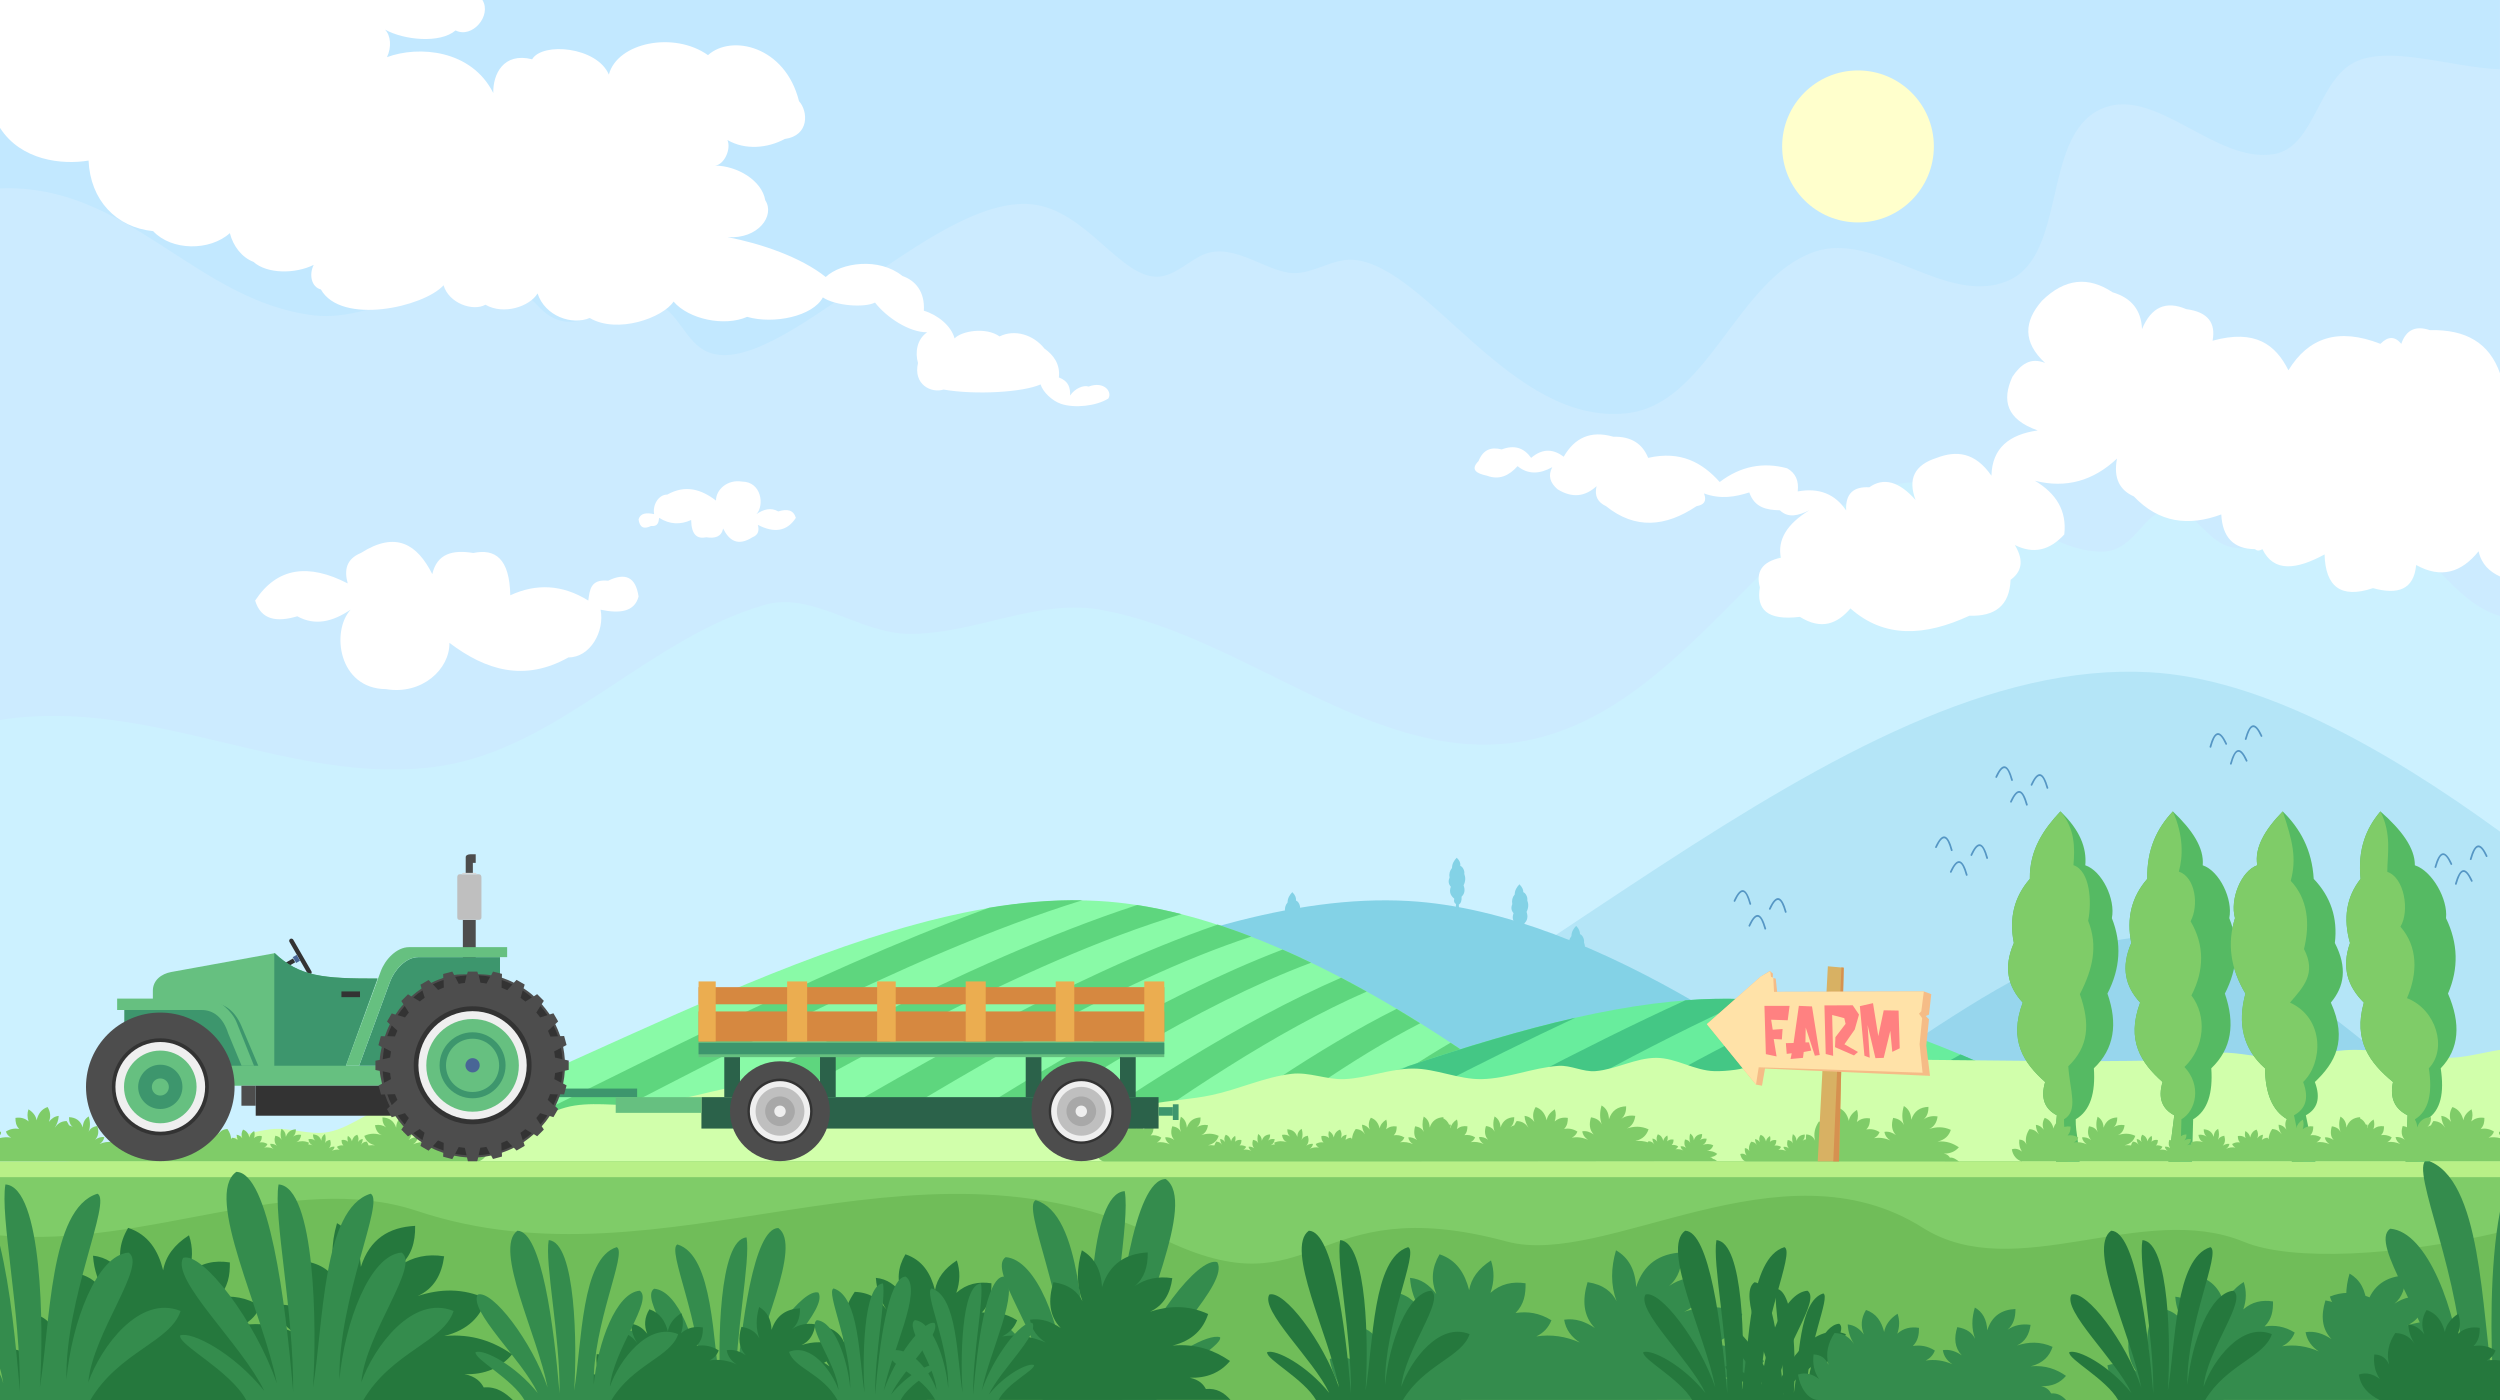 <?xml version="1.0" encoding="utf-8"?>
<!-- Generator: Adobe Illustrator 17.0.0, SVG Export Plug-In . SVG Version: 6.00 Build 0)  -->
<!DOCTYPE svg PUBLIC "-//W3C//DTD SVG 1.1//EN" "http://www.w3.org/Graphics/SVG/1.1/DTD/svg11.dtd">
<svg version="1.1" id="Layer_1" xmlns="http://www.w3.org/2000/svg" xmlns:xlink="http://www.w3.org/1999/xlink" x="0px" y="0px"
	 width="1750px" height="980px" viewBox="0 0 1750 980" enable-background="new 0 0 1750 980" xml:space="preserve">
<g>
	<rect fill-rule="evenodd" clip-rule="evenodd" fill="#CCF1FF" width="1750" height="980"/>
	<path fill-rule="evenodd" clip-rule="evenodd" fill="#CCEBFF" d="M0,504c106.6-17,205.9,47.7,307.9,32.3
		c83.8-12.6,146.3-90,227.8-113c32.7-9.3,66,19.9,100,20.4c45.2,0.7,90.1-24.8,134.6-16.9c100.3,17.9,190.4,107.6,291.2,92.8
		C1181.4,502,1243,348.3,1333.7,338c49.3-5.6,95.9,49.7,138.9,48.1c22-0.8,28-28.8,46.3-29.6c16.1-0.7,25.4,21.2,40.7,25.9
		c27.5,8.5,62.7-25,94.6-20.4c38.6,5.6,57.8,58.2,95.8,69.2V0H0V504z"/>
	<path fill-rule="evenodd" clip-rule="evenodd" fill="#C2E8FF" d="M0,131.9c89.5-3.7,136.9,79.3,220.2,88.9
		c44.9,5.2,101.1-37.9,133.4-24.1c20.3,8.6,23.1,23.7,38.9,27.8c21.3,5.6,43.8-19.4,64.8-13c18,5.5,22,28.8,38.9,35.2
		c49.6,18.8,157-110.6,225.9-103.7c38.2,3.8,62.3,51.9,88.6,50.7c11.8-0.6,22-11.5,31.7-15.5c22-9.2,45.6,13.8,64.8,13
		c13.9-0.6,26.9-10.6,40.7-9.3c51.9,4.9,109.9,116.1,190.7,107.4c57.4-6.2,76.9-94,131.4-113c43-15,92.1,38.4,135.2,20.4
		c42-17.5,23.8-100.6,64.9-120.1c37.9-18,80.8,38.7,122.1,31.2c27.1-4.9,30.2-48.8,53.8-63c24.1-14.5,69.6,2.5,103.9,3.7V0H0V131.9z
		"/>
</g>
<g>
	<path fill-rule="evenodd" clip-rule="evenodd" fill="#B4E5F7" d="M800.4,813c244.5-82,484.5-354.9,704.8-342.4
		c76.8,4.4,162.8,51.9,244.9,111.6V813H800.4z"/>
	<path fill="#5596C4" d="M1213.6,630.4c-0.3,0.8,0.8,1.3,1.1,0.5c4.6-10,7.2-7.9,9.9,2c0.2,0.8,1.4,0.5,1.2-0.3
		C1222.7,621.5,1218.7,619.3,1213.6,630.4L1213.6,630.4z M1238.3,636c-0.3,0.7,0.8,1.2,1.1,0.5c4.6-10,7.2-7.8,10,2
		c0.2,0.8,1.4,0.5,1.2-0.3C1247.5,627,1243.4,624.9,1238.3,636L1238.3,636z M1224,647.8c-0.3,0.7,0.8,1.3,1.1,0.5
		c4.6-10,7.2-7.9,10,2c0.2,0.8,1.4,0.4,1.2-0.4C1233.1,638.8,1229.1,636.7,1224,647.8L1224,647.8z"/>
	<path fill="#5596C4" d="M1396.8,543.7c-0.3,0.7,0.8,1.2,1.1,0.5c4.6-10,7.2-7.8,9.9,2c0.2,0.8,1.4,0.5,1.2-0.3
		C1405.9,534.8,1401.8,532.6,1396.8,543.7L1396.8,543.7z M1421.5,549.2c-0.3,0.7,0.8,1.2,1.1,0.5c4.6-10,7.2-7.8,10,2
		c0.2,0.8,1.4,0.5,1.2-0.3C1430.6,540.3,1426.6,538.1,1421.5,549.2L1421.5,549.2z M1407.1,561c-0.3,0.7,0.8,1.3,1.1,0.5
		c4.6-10,7.2-7.9,10,2c0.2,0.8,1.4,0.5,1.2-0.4C1416.3,552.1,1412.2,549.9,1407.1,561L1407.1,561z"/>
	<path fill="#5596C4" d="M1354.6,592.8c-0.3,0.7,0.8,1.2,1.1,0.5c4.6-10,7.2-7.8,9.9,2c0.2,0.8,1.4,0.5,1.2-0.3
		C1363.8,583.9,1359.7,581.7,1354.6,592.8L1354.6,592.8z M1379.4,598.3c-0.3,0.7,0.8,1.3,1.1,0.5c4.6-10,7.2-7.9,9.9,2
		c0.2,0.8,1.4,0.5,1.2-0.4C1388.5,589.4,1384.4,587.2,1379.4,598.3L1379.4,598.3z M1365,610.1c-0.3,0.7,0.8,1.3,1.1,0.5
		c4.6-10,7.2-7.9,10,2c0.2,0.8,1.4,0.5,1.2-0.3C1374.2,601.2,1370.1,599,1365,610.1L1365,610.1z"/>
	<path fill="#5596C4" d="M1741.2,599.1c0.3,0.7-0.8,1.2-1.1,0.5c-4.6-10-7.2-7.8-10,2c-0.2,0.8-1.4,0.5-1.2-0.3
		C1732,590.2,1736.1,588,1741.2,599.1L1741.2,599.1z M1716.5,604.6c0.3,0.7-0.8,1.3-1.1,0.5c-4.6-10.1-7.2-7.9-10,2
		c-0.2,0.8-1.4,0.5-1.2-0.3C1707.3,595.7,1711.4,593.5,1716.5,604.6L1716.5,604.6z M1730.8,616.4c0.3,0.7-0.8,1.3-1.1,0.5
		c-4.6-10-7.2-7.9-10,2c-0.2,0.8-1.4,0.5-1.2-0.4C1721.7,607.5,1725.7,605.3,1730.8,616.4L1730.8,616.4z"/>
	<path fill="#5596C4" d="M1583.6,515c0.3,0.7-0.8,1.2-1.1,0.5c-4.6-10-7.2-7.8-9.9,2c-0.2,0.8-1.4,0.5-1.2-0.3
		C1574.5,506.1,1578.5,503.9,1583.6,515L1583.6,515z M1558.9,520.5c0.3,0.7-0.8,1.3-1.1,0.5c-4.6-10-7.2-7.9-9.9,2
		c-0.2,0.8-1.4,0.4-1.2-0.4C1549.7,511.6,1553.8,509.4,1558.9,520.5L1558.9,520.5z M1573.2,532.3c0.3,0.7-0.8,1.3-1.1,0.5
		c-4.6-10-7.2-7.9-9.9,2c-0.2,0.8-1.4,0.5-1.2-0.3C1564.1,523.4,1568.2,521.2,1573.2,532.3L1573.2,532.3z"/>
</g>
<g>
	<path fill-rule="evenodd" clip-rule="evenodd" fill="#83D2E6" d="M445.4,813C625.6,753,823.6,621.4,986,630.7
		C1119.4,638.3,1271,753,1343.3,813H445.4z"/>
	<path fill-rule="evenodd" clip-rule="evenodd" fill="#83D2E6" d="M1063.6,619c-1.7,1.8-3.3,4.1-3.3,7.1c-1.6,1.9-2.2,4.2-1.7,6.8
		c-1.1,2.6-0.6,4.7,0.9,6.3c-1.5,4,0.1,6.4,2.4,8.4c-0.5,1.8,0,3.2,1.3,3.9c-0.2,1.6,0.1,3.3-0.1,5.3c0.8,0,1.7,0,2.5,0
		c0-2-0.5-3.4-0.4-4.9c1.6-0.9,2.1-3,1.9-5.6c2.2-2.1,2.6-4.8,1.5-8c1.4-2.7,1.5-5.4,0.5-8.1c0.4-2-1-5-2.8-5.7
		C1066.4,623,1065.6,621,1063.6,619L1063.6,619z"/>
	<path fill-rule="evenodd" clip-rule="evenodd" fill="#83D2E6" d="M1019.7,600.4c-1.7,1.8-3.3,4.1-3.3,7.2c-1.6,1.9-2.2,4.2-1.7,6.8
		c-1.2,2.6-0.6,4.7,0.9,6.3c-1.5,4,0.1,6.4,2.4,8.4c-0.5,1.8,0,3.1,1.2,3.7c-0.2,1.6,0.1,4.1-0.1,5.1c0.8,0,1.6,0,2.5,0
		c0-1-0.5-3.2-0.4-4.7c1.5-0.9,2.1-2.9,1.9-5.5c2.2-2.1,2.6-4.8,1.4-8c1.4-2.7,1.5-5.4,0.5-8c0.4-2-1-5-2.8-5.6
		C1022.5,604.3,1021.8,602.4,1019.7,600.4L1019.7,600.4z"/>
	<path fill-rule="evenodd" clip-rule="evenodd" fill="#83D2E6" d="M1103.3,648.1c-1.7,1.8-3.3,4.1-3.3,7.2c-1.6,1.9-2.2,4.2-1.7,6.8
		c-1.2,2.6-0.6,4.7,0.9,6.3c-1.5,4.1,0.1,6.4,2.4,8.4c-0.5,1.8,0,3.2,1.3,3.9c-0.2,1.6,0.1,4.3-0.1,5.3c0.8,0,1.7,0,2.5,0
		c0-1-0.5-3.4-0.4-4.8c1.6-0.9,2.1-3,1.9-5.6c2.2-2.1,2.6-4.8,1.5-8c1.4-2.7,1.5-5.4,0.5-8c0.4-2-1-5.1-2.8-5.7
		C1106,652.1,1105.3,650.1,1103.3,648.1L1103.3,648.1z"/>
	<path fill-rule="evenodd" clip-rule="evenodd" fill="#83D2E6" d="M904.6,624.5c-1.7,1.8-3.3,4.1-3.3,7.2c-1.6,1.9-2.2,4.2-1.7,6.8
		c-1.2,2.6-0.6,4.6,0.9,6.3c-1.5,4.1,0.1,6.4,2.4,8.4c-0.6,1.8,0,3.5,1.2,4.2c-0.2,1.6,0.1,2.6-0.1,5.6c0.8,0,1.6,0,2.5,0
		c0-2-0.5-3.6-0.4-5.1c1.6-0.9,2.1-3.1,2-5.7c2.2-2.1,2.6-4.9,1.4-8.1c1.4-2.7,1.5-5.4,0.5-8.1c0.4-2-1-5-2.8-5.6
		C907.4,628.5,906.7,626.5,904.6,624.5L904.6,624.5z"/>
</g>
<path fill-rule="evenodd" clip-rule="evenodd" fill="#97D6ED" d="M1190.8,813c112.2-38,222.2-162.8,323.3-157.1
	c83.1,4.8,190.7,120.1,235.6,157.1H1190.8z"/>
<g>
	<path fill-rule="evenodd" clip-rule="evenodd" fill="#89FAA7" d="M228.8,813C408.9,753,607,621.4,769.3,630.7
		c133.5,7.6,285.1,122.3,357.3,182.3H228.8z"/>
	<path fill-rule="evenodd" clip-rule="evenodd" fill="#5ED67E" d="M692.4,635.4c22.3-3.7,44-5.6,65.2-5.2
		C631.9,669.2,489.5,749,362.6,813h-54.6C427.6,756,565.5,681.6,692.4,635.4L692.4,635.4z M796,633.5c10.3,1.6,20.7,3.8,31.1,6.4
		c-112.6,34-239.8,108.1-356,173.1h-50.1C540.4,749,675.2,673.1,796,633.5L796,633.5z M852.4,647.2c7.8,2.6,15.7,5.4,23.5,8.4
		C779.6,687.3,673,753,573.8,813h-46.1C632.2,752,747.4,683.4,852.4,647.2L852.4,647.2z M897.8,664.7c6.7,2.9,13.4,6,20,9.2
		C838,703.8,752.1,759,670.8,813H628C715.5,757,809.9,698.3,897.8,664.7L897.8,664.7z M938.8,684.4c6,3.2,12,6.4,17.9,9.7
		C893.1,721.9,826.4,767,762.7,813h-39.7C793,764,867.7,715.3,938.8,684.4L938.8,684.4z M977.6,706.2c5.6,3.3,11.1,6.7,16.5,10.1
		c-47.8,24.6-96.9,59.7-144.3,96.7h-37C866.3,773,922.8,733.7,977.6,706.2L977.6,706.2z M1015.4,729.9c5.4,3.5,10.6,7.1,15.8,10.7
		c-32.9,20.1-66.1,45.4-98.3,72.4h-35.5C935.7,783,975.9,752.9,1015.4,729.9L1015.4,729.9z M1053.2,756c5.2,3.8,10.4,7.6,15.4,11.3
		c-18.9,13.7-37.8,29.7-56.3,45.7h-32.5C1003.7,792,1028.5,772.9,1053.2,756L1053.2,756z M1089.5,783.2c6,4.6,11.7,9.1,17.1,13.5
		c-6.1,5.3-12.1,11.3-18.1,16.3H1053C1065,803,1077.3,792.5,1089.5,783.2L1089.5,783.2z"/>
</g>
<g>
	<path fill-rule="evenodd" clip-rule="evenodd" fill="#68ED9D" d="M778.6,813c147.5-38,309.5-119.3,442.4-113.5
		c109.3,4.7,233.3,76.5,292.4,113.5H778.6z"/>
	<path fill-rule="evenodd" clip-rule="evenodd" fill="#44C785" d="M985.7,746.3c39.7-13.2,79-25.2,117.1-33.9
		C1035.7,743.7,967.7,780,902.7,813h-52.5C893.9,792,939.5,768.6,985.7,746.3L985.7,746.3z M1179.8,700.2c14-1.1,27.8-1.4,41.2-0.8
		c1.1,0,2.2,0.2,3.4,0.2C1152.9,731.8,1078.9,774,1008,813h-48.4C1030.7,775,1106,733.9,1179.8,700.2L1179.8,700.2z M1263.3,704.3
		c9.4,1.7,18.8,3.8,28.1,6.2c-60.7,28.7-123.2,65.6-183.7,102.6h-44.8C1128.1,775,1196.5,735.6,1263.3,704.3L1263.3,704.3z
		 M1321.8,719.2c7.8,2.5,15.5,5.2,23.1,8.1c-47.3,24.5-95.6,55.7-142.8,85.7h-41.5C1213.3,780,1268,746.3,1321.8,719.2L1321.8,719.2
		z M1372.4,738.1c7,2.9,13.9,6,20.6,9.1c-33.7,19.4-67.8,42.8-101.3,65.8h-38.7C1292.2,786,1332.4,760.3,1372.4,738.1L1372.4,738.1z
		 M1419.3,759.7c6.6,3.3,13,6.6,19.2,9.9c-20.5,13.3-41.1,28.4-61.4,43.4H1341C1366.8,795,1393,776,1419.3,759.7L1419.3,759.7z
		 M1464.2,783.5c6.5,3.7,12.7,7.3,18.6,10.8c-8.1,6-16.2,12.7-24.2,18.7h-34.6C1437.3,803,1450.7,792.9,1464.2,783.5L1464.2,783.5z
		 M1508.8,810.1c1.6,1,3.1,2.9,4.7,2.9h-8.3C1506.3,812,1507.6,811.1,1508.8,810.1L1508.8,810.1z"/>
</g>
<path fill-rule="evenodd" clip-rule="evenodd" fill="#D1FFAB" d="M1750,734.9c-12.3,1.9-24.5,5.6-36.9,5.6
	c-21.7,0-43.2-5.6-64.9-5.6c-17.4,0-34.5,5.3-51.9,5.6c-14.2,0.3-28.4-4-42.6-3.7c-16.1,0.4-32,5.3-48.1,5.6
	c-82.7,1.5-165.4-2-248.1,0c-19.3,0.5-38.1,7.8-57.4,7.4c-13.9-0.3-26.8-9.3-40.7-9.3c-14.5,0-28.1,8.1-42.6,9.3
	c-8.7,0.7-17.2-4.3-25.9-3.7c-18.1,1.3-35.5,8.9-53.7,9.3c-16.2,0.3-31.9-7.4-48.1-7.4s-31.9,6.7-48.1,7.4
	c-12.4,0.5-24.7-5.2-37-3.7c-19,2.3-36.8,10.8-55.6,14.8c-14.3,3.1-29.2,3.6-43.6,6.5c-16.5,3.3-32.2,11-49,12
	c-19.2,1.2-38.2-4.6-57.4-5.6c-16.7-0.8-33.4,1.6-50,0c-6.5-0.6-12.1-5.5-18.6-6.4c-19.6-2.8-39.7-1.2-59.2-4.7
	c-10.4-1.9-19.1-11.6-29.6-11.1c-29.1,1.2-57.1,12.3-86.1,15.8c-17.4,2.1-35.3-1.8-52.7,0.9c-17.2,2.6-32.6,14.9-50,14.8
	c-24.6-0.2-47.6-16.4-72.2-15.7c-17.8,0.5-32.4,16-50,19.4c-13.3,2.6-27.3-3.6-40.7-1.9c-20.2,2.6-39.1,12-59.3,14.8
	c-15.9,2.2-32.2-1.5-48.1,0c-10.1,1-19.7,6.3-29.8,7.4c-17.2,2-35,1.2-52.1,1.9V980h1750V734.9z"/>
<path fill-rule="evenodd" clip-rule="evenodd" fill="#FFFFCC" d="M1300.6,49.3c-29.4,0-53.1,23.8-53.1,53.2
	c0,29.4,23.8,53.2,53.1,53.2c29.3,0,53.1-23.8,53.1-53.2C1353.7,73.1,1329.9,49.3,1300.6,49.3L1300.6,49.3z"/>
<g>
	<rect y="813" fill-rule="evenodd" clip-rule="evenodd" fill="#7FCC68" width="1750" height="167"/>
	<path fill-rule="evenodd" clip-rule="evenodd" fill="#70BD59" d="M1750,862.3V980H0V864.8c104.2,9.3,204.5-46.3,292.1-17.1
		C466.9,906,637.5,781,813.5,867c108.9,53.2,102.7-35.3,241.4,2.1c69.1,18.6,191.8-72.4,291-9.7c64.7,40.9,154-19.4,224.9,9.9
		c33.4,13.9,108.2,9.9,179.2-6.8V862.3z"/>
	<rect y="813" fill-rule="evenodd" clip-rule="evenodd" fill="#B8F087" width="1750" height="11"/>
</g>
<g>
	<path fill-rule="evenodd" clip-rule="evenodd" fill="#348C4D" d="M523.4,971c7.1-37.1,38.7-99,21.4-111.4
		c-17.2,0.3-25.9,67.5-29.9,115.7c-0.4-41.4,10.6-92.5,7.7-109.1c-19.4,1.3-20.3,75.5-18.1,107c-5.6-33.7-5-94.4-30.3-102.1
		c-7.8,3.6,17.2,55.2,16.4,97.9c-2.8-30.1-15.9-65.5-32.7-66.9c-10.1,6.5,18.9,42.2,21.3,68.3c-6.7-18.7-27-46.2-48.6-37.4
		c5.2,16.3,32.4,21,47.5,47c21.8,0,39.8,0,61.6,0c8.7-16,36-29.2,34.8-34.2c-6.1-2.3-28.1,9.1-44.2,29c11.5-24.2,49.3-58.5,42.6-70
		C562.4,901.6,534.4,938.5,523.4,971L523.4,971z"/>
	<path fill-rule="evenodd" clip-rule="evenodd" fill="#348C4D" d="M788.5,968.7c9.2-47.8,49.8-127.4,27.5-143.4
		c-22.1,0.4-33.3,86.9-38.5,148.9c-0.5-53.3,13.7-119.1,9.8-140.4c-25,1.6-26.1,97.2-23.3,137.7c-7.2-43.3-6.4-121.4-39-131.4
		c-10.1,4.6,22.1,71,21.1,126c-3.6-38.8-20.5-84.3-42.1-86.1c-13,8.4,24.3,54.3,27.3,87.9c-8.6-24.1-34.7-59.6-62.5-48.3
		c6.7,21,41.7,28.4,61.2,60.4c28.1,0,51.2,0,79.3,0c11.1-20,46.3-37.5,44.8-43.9c-7.8-2.9-36.2,11.8-56.9,37.4
		c14.8-31.1,63.4-75.2,54.9-90C838.8,879.4,802.8,926.8,788.5,968.7L788.5,968.7z"/>
	<path fill-rule="evenodd" clip-rule="evenodd" fill="#348C4D" d="M954.3,980c-12.1,0-21.2-14.3-23.5-28.7c9.2-3,16.8-0.1,23.9,5.2
		c-5.6-7.9-7.5-17.3-6.3-27.9c7.2,0.4,13.2,3.5,16.8,11.7c-3.4-12.8-0.6-24.8,7-36c12.1,0.5,17.5,6.2,22.3,12.5
		c-4.2-6.2-6.9-13.5-7.5-22.3c7.9,0.7,13.6,5.1,18.4,11.3c-3.8-9.3-3.2-18.5,2.3-27.8c11.9,4,17.7,13.3,20.7,25.1
		c1.4-8.2,6.5-15.1,15.3-20.8c2.4,7.3,2.4,14.9-0.4,22.7c7.2-6.4,15.6-8.1,24.6-6.7c0.1,7.5-0.9,14.6-7,20.8
		c8.4-1.3,16.7-0.1,25.1,5.1c-2,5-5.4,8.8-10.6,11.3c10.5-1.6,20.6-0.1,30.5,4.3c-5.9-3.9-9.8-9-11-16c7.8-1.2,14.8,1.3,21.5,5.8
		c-8.2-8.5-8.9-19.6-5.1-32.1c11.2,1.7,17,6.8,20.3,13.3c-4.2-11.3-4-23.2-0.4-35.6c8.7,5,13.5,13.5,14.1,25.8
		c5.2-16.5,16.7-23.5,32-24.3c0.2,9.9-2.4,18-9,23.5c7.6-5.2,16.3-7,26.2-5.5c-1.4,10.9-6.1,19.1-15.6,23.5
		c13.2-4.3,26.7-4.8,40.7,1.6c-3.4,10.4-10.5,18.5-24.9,22.1c16.8-1.5,29.3,3.4,40.2,10.8c-6.9,8.2-16.3,12.1-28.2,11.7
		c6.7,1.4,9.6,4.7,11.3,7.9c7.6-0.7,12.8,2.6,17.2,7.6C1141.7,980,1048,980,954.3,980L954.3,980z"/>
	<path fill-rule="evenodd" clip-rule="evenodd" fill="#348C4D" d="M1495,980c-10.3,0-17.9-12.1-19.8-24.3c7.7-2.6,14.2-0.1,20.2,4.4
		c-4.7-6.7-6.3-14.7-5.3-23.6c6.2,0.3,11.2,2.9,14.2,9.8c-2.8-10.8-0.5-20.9,5.9-30.4c10.2,0.4,14.8,5.2,18.8,10.6
		c-3.5-5.3-5.8-11.4-6.3-18.8c6.6,0.6,11.5,4.3,15.5,9.6c-3.3-7.8-2.7-15.7,2-23.5c10,3.4,15,11.2,17.5,21.1
		c1.2-6.9,5.5-12.8,12.9-17.5c2,6.2,2,12.6-0.3,19.2c6.1-5.4,13.2-6.8,20.8-5.6c0.1,6.3-0.7,12.4-5.9,17.5
		c7.1-1.1,14.1-0.1,21.1,4.3c-1.6,4.2-4.5,7.5-8.9,9.6c8.9-1.4,17.5-0.1,25.8,3.6c-5-3.3-8.3-7.7-9.3-13.5c6.5-1,12.5,1.1,18.2,4.9
		c-7-7.2-7.5-16.6-4.3-27.1c9.5,1.5,14.3,5.7,17.2,11.2c-3.5-9.6-3.4-19.6-0.3-30c7.3,4.2,11.4,11.4,11.9,21.8
		c4.4-13.9,14.1-19.8,27.1-20.5c0.1,8.4-2,15.2-7.6,19.8c6.4-4.4,13.7-6,22.1-4.6c-1.2,9.2-5.2,16.1-13.2,19.8
		c11.2-3.6,22.5-4.1,34.4,1.3c-2.9,8.8-8.9,15.6-21.1,18.6c14.2-1.3,24.8,2.9,33.9,9.1c-5.8,7-13.8,10.2-23.8,9.9
		c5.6,1.2,8.1,4.1,9.6,6.8c6.4-0.6,10.8,2.4,14.5,6.4C1653.3,980,1574.1,980,1495,980L1495,980z"/>
	<path fill-rule="evenodd" clip-rule="evenodd" fill="#348C4D" d="M1750,848.1c-7.4,38.2-6.6,92.3-4.6,121.8
		c-8.6-52.1-7.8-145.8-46.9-157.8c-12.1,5.5,26.5,85.3,25.3,151.4c-4.3-46.6-24.6-101.3-50.6-103.4c-15.6,10.1,29.2,65.3,32.8,105.6
		c-10.3-28.9-41.7-71.7-75.1-58.1c8,25.2,50.1,32.5,73.5,72.5h45.6V848.1z"/>
</g>
<g>
	<g>
		<path fill-rule="evenodd" clip-rule="evenodd" fill="#25783D" d="M26.2,980c-12,0-21.3-14.1-26.2-26.3v-8.6
			c9.8-2.5,18.6,1.2,26.4,7.1c-6.6-9.4-8.7-20.4-7.3-32.9c8.6,0.4,15.7,4.2,20,13.9c-4-15.2-0.6-29.3,8.4-42.6
			c14.3,0.6,20.8,7.4,26.4,14.8c-4.9-7.4-8.1-16-8.8-26.4c9.3,0.9,16.1,6.1,21.8,13.4c-4.5-11-3.8-21.9,2.8-32.9
			c14.1,4.7,21,15.7,24.5,29.7c1.7-9.7,7.7-17.9,18.1-24.5c2.9,8.6,2.8,17.6-0.5,26.9c8.6-7.6,18.4-9.6,29.1-7.9
			c0.1,8.8-1,17.3-8.3,24.5c9.9-1.5,19.8-0.1,29.6,6c-2.3,5.9-6.4,10.5-12.5,13.4c12.4-1.9,24.5-0.1,36.1,5.1
			c-7-4.6-11.7-10.7-13-19c9.2-1.4,17.5,1.5,25.5,6.9c-9.7-10.1-10.5-23.2-6-38c13.3,2,20.1,8,24.1,15.7
			c-4.9-13.4-4.8-27.5-0.5-42.1c10.3,5.9,15.9,16,16.7,30.6c6.2-19.5,19.7-27.8,38-28.7c0.2,11.7-2.8,21.3-10.7,27.8
			c9-6.1,19.3-8.4,31-6.5c-1.7,12.9-7.2,22.7-18.5,27.8c15.6-5.1,31.6-5.7,48.1,1.9c-4,12.3-12.5,21.8-29.5,26.1
			c19.9-1.8,34.7,4.1,47.5,12.8c-8.2,9.7-19.3,14.4-33.3,13.9c7.9,1.6,11.4,5.5,13.4,9.3c9-0.8,15.1,3.8,20.4,8.8
			C248,980,137.1,980,26.2,980L26.2,980z"/>
		<path fill-rule="evenodd" clip-rule="evenodd" fill="#25783D" d="M421.4,980c-7.5,0-13.2-9-14.6-18c5.7-1.9,10.4-0.1,14.8,3.2
			c-3.4-4.9-4.7-10.8-3.9-17.3c4.5,0.2,8.2,2.1,10.4,7.2c-2.1-7.9-0.3-15.4,4.4-22.4c7.5,0.3,10.9,3.9,13.8,7.8
			c-2.6-3.9-4.3-8.4-4.6-13.8c4.9,0.5,8.5,3.2,11.4,7c-2.4-5.7-2-11.5,1.5-17.2c7.4,2.5,11,8.2,12.9,15.5c0.9-5.1,4-9.4,9.4-12.8
			c1.5,4.5,1.5,9.2-0.2,14.1c4.5-4,9.7-5,15.3-4.1c0.1,4.6-0.6,9.1-4.4,12.9c5.2-0.8,10.4-0.1,15.5,3.2c-1.2,3.1-3.3,5.5-6.5,7
			c6.5-1,12.8-0.1,18.9,2.7c-3.7-2.4-6.1-5.6-6.8-9.9c4.8-0.7,9.2,0.8,13.4,3.6c-5.1-5.3-5.5-12.2-3.1-19.9c7,1.1,10.5,4.2,12.6,8.2
			c-2.6-7-2.5-14.4-0.2-22.1c5.4,3.1,8.4,8.4,8.7,16c3.3-10.2,10.3-14.6,19.9-15.1c0.1,6.1-1.5,11.2-5.6,14.6
			c4.7-3.2,10.1-4.4,16.3-3.4c-0.9,6.7-3.8,11.9-9.7,14.6c8.2-2.7,16.6-3,25.3,1c-2.1,6.4-6.6,11.4-15.5,13.7
			c10.4-0.9,18.2,2.1,24.9,6.7c-4.3,5.1-10.1,7.5-17.5,7.3c4.1,0.9,5.9,3.1,7,5.1c4.7-0.4,7.9,1.9,10.7,4.9
			C537.7,980,479.6,980,421.4,980L421.4,980z"/>
		<path fill-rule="evenodd" clip-rule="evenodd" fill="#25783D" d="M580.3,980c-12.1,0-21.2-14.3-23.5-28.7c9.2-3,16.8-0.1,23.9,5.2
			c-5.6-7.9-7.5-17.3-6.3-27.9c7.2,0.4,13.2,3.5,16.8,11.7c-3.4-12.8-0.5-24.8,7.1-36c12.1,0.5,17.5,6.2,22.3,12.5
			c-4.2-6.2-6.9-13.5-7.5-22.3c7.9,0.7,13.6,5.1,18.4,11.3c-3.8-9.3-3.2-18.5,2.3-27.8c11.9,4,17.7,13.3,20.7,25.1
			c1.4-8.2,6.5-15.1,15.3-20.8c2.4,7.3,2.4,14.9-0.4,22.7c7.2-6.4,15.6-8.1,24.6-6.7c0.1,7.5-0.9,14.6-7,20.8
			c8.4-1.3,16.7-0.1,25,5.1c-1.9,5-5.4,8.8-10.5,11.3c10.5-1.6,20.6-0.1,30.5,4.3c-5.9-3.9-9.8-9-11-16c7.7-1.2,14.8,1.3,21.5,5.8
			c-8.2-8.5-8.9-19.6-5.1-32.1c11.2,1.7,17,6.8,20.3,13.3c-4.2-11.3-4.1-23.2-0.4-35.6c8.7,5,13.5,13.5,14.1,25.8
			c5.2-16.5,16.7-23.5,32-24.3c0.2,9.9-2.4,18-9,23.5c7.6-5.2,16.3-7,26.2-5.5c-1.4,10.9-6.1,19.1-15.6,23.5
			c13.2-4.3,26.7-4.8,40.7,1.6c-3.4,10.4-10.6,18.5-24.9,22.1c16.8-1.5,29.3,3.4,40.2,10.8c-6.9,8.2-16.3,12.1-28.2,11.7
			c6.7,1.4,9.6,4.7,11.3,7.9c7.6-0.7,12.8,2.6,17.2,7.6C767.7,980,674,980,580.3,980L580.3,980z"/>
		<path fill-rule="evenodd" clip-rule="evenodd" fill="#25783D" d="M937.3,971.2c-7-36.6-38.1-97.5-21.1-109.7
			c16.9,0.4,25.5,66.5,29.5,113.9c0.4-40.8-10.5-91-7.6-107.3c19.1,1.3,19.9,74.3,17.8,105.3c5.5-33.1,4.9-92.8,29.8-100.4
			c7.7,3.5-16.9,54.3-16.1,96.4c2.7-29.6,15.7-64.5,32.2-65.9c9.9,6.4-18.5,41.6-20.9,67.2c6.6-18.4,26.6-45.5,47.8-36.8
			c-5.1,16-31.9,21.3-46.8,46.3c-21.5,0-39.2,0-60.6,0c-8.5-15-35.4-28.8-34.3-33.7c6-2.2,27.7,9,43.5,28.6
			c-11.3-23.8-48.5-57.5-42-68.9C898.9,902.8,926.4,939.1,937.3,971.2L937.3,971.2z"/>
		<path fill-rule="evenodd" clip-rule="evenodd" fill="#25783D" d="M1200.7,971.2c-7-36.6-38.1-97.5-21.1-109.7
			c16.9,0.4,25.5,66.5,29.5,113.9c0.4-40.8-10.5-91-7.6-107.3c19.1,1.3,19.9,74.3,17.8,105.3c5.5-33.1,4.9-92.8,29.8-100.4
			c7.7,3.5-16.9,54.3-16.1,96.4c2.7-29.6,15.7-64.5,32.2-65.9c9.9,6.4-18.5,41.6-20.9,67.2c6.5-18.4,26.6-45.5,47.8-36.8
			c-5.1,16-31.9,21.3-46.8,46.3c-21.5,0-39.2,0-60.7,0c-8.5-15-35.4-28.8-34.3-33.7c6-2.2,27.7,9,43.5,28.6
			c-11.3-23.8-48.5-57.5-42-68.9C1162.2,902.8,1189.7,939.1,1200.7,971.2L1200.7,971.2z"/>
		<path fill-rule="evenodd" clip-rule="evenodd" fill="#25783D" d="M1242.7,973.6c-4.9-25.3-26.4-67.5-14.6-76
			c11.7,0.2,17.6,46,20.4,78.9c0.3-28.2-7.2-63.1-5.2-74.4c13.2,0.9,13.8,51.5,12.4,72.9c3.8-23,3.4-64.3,20.6-69.6
			c5.3,2.4-11.7,37.6-11.2,66.8c1.9-20.6,10.9-44.7,22.3-45.6c6.9,4.4-12.9,28.8-14.5,46.6c4.5-12.7,18.4-31.3,33.1-25.4
			c-3.6,11.1-22.1,14.2-32.4,32.2c-14.9,0-27.1,0-42,0c-5.9-12-24.6-20.1-23.8-23.5c4.2-1.5,19.2,6.2,30.2,19.7
			c-7.9-16.5-33.6-39.9-29.1-47.7C1216.1,926.3,1235.1,951.4,1242.7,973.6L1242.7,973.6z"/>
		<path fill-rule="evenodd" clip-rule="evenodd" fill="#25783D" d="M1498.9,971.2c-7-36.6-38.1-97.5-21.1-109.7
			c16.9,0.4,25.5,66.5,29.5,113.9c0.4-40.8-10.5-91-7.6-107.3c19.1,1.3,19.9,74.3,17.8,105.3c5.5-33.1,5-92.8,29.8-100.4
			c7.7,3.5-16.9,54.3-16.1,96.4c2.8-29.6,15.7-64.5,32.2-65.9c9.9,6.4-18.6,41.6-20.9,67.2c6.6-18.4,26.6-45.5,47.8-36.8
			c-5.1,16-31.9,21.3-46.8,46.3c-21.5,0-39.2,0-60.7,0c-8.5-15-35.4-28.8-34.3-33.7c6-2.2,27.7,9,43.5,28.6
			c-11.3-23.8-48.5-57.5-42-68.9C1460.5,902.8,1488,939.1,1498.9,971.2L1498.9,971.2z"/>
	</g>
	<path fill-rule="evenodd" clip-rule="evenodd" fill="#25783D" d="M1665.6,980c-7.5-4-13.1-9-14.4-17.8c5.6-1.9,10.3-0.1,14.7,3.1
		c-3.4-4.9-4.6-10.7-3.9-17.2c4.5,0.2,8.2,2.1,10.4,7.2c-2.1-7.9-0.3-15.3,4.3-22.2c7.5,0.3,10.8,3.8,13.7,7.7
		c-2.6-3.8-4.3-8.3-4.6-13.7c4.8,0.5,8.4,3.1,11.3,7c-2.3-5.7-2-11.4,1.5-17.1c7.3,2.4,10.9,8.2,12.8,15.4c0.9-5,4-9.3,9.4-12.8
		c1.5,4.5,1.5,9.2-0.2,14c4.5-4,9.6-5,15.2-4.1c0.1,4.6-0.6,9-4.3,12.7c5.1-0.8,10.3-0.1,15.4,3.2c-1.2,3.1-3.2,5.4-6.3,7
		c3.2-0.5,5.9-0.5,9.6-0.1V980H1665.6z"/>
</g>
<g>
	<path fill-rule="evenodd" clip-rule="evenodd" fill="#348C4D" d="M618.7,973.3c5.1-26.6,27.7-70.8,15.3-79.7
		c-12.3,0.2-18.5,48.3-21.4,82.8c-0.3-29.6,7.6-66.2,5.5-78c-13.9,0.9-14.5,54-12.9,76.5c-4-24.1-3.6-67.5-21.7-73
		c-5.6,2.6,12.3,39.5,11.7,70.1c-2-21.5-11.4-46.9-23.4-47.9c-7.2,4.7,13.5,30.2,15.2,48.8c-4.8-13.4-19.3-32.9-34.7-26.6
		c3.7,11.6,23.2,14.8,34,33.8c15.6,0,28.5,0,44.1,0c6.2-12,25.8-21.1,24.9-24.6c-4.3-1.6-20.1,6.4-31.6,20.7
		c8.3-17.3,35.2-41.9,30.5-50.1C646.6,923.7,626.7,950,618.7,973.3L618.7,973.3z"/>
	<path fill-rule="evenodd" clip-rule="evenodd" fill="#348C4D" d="M687.3,973.3c5.1-26.6,27.7-70.8,15.3-79.7
		c-12.3,0.2-18.5,48.3-21.4,82.8c-0.3-29.6,7.6-66.2,5.5-78c-13.9,0.9-14.5,54-12.9,76.5c-4-24.1-3.6-67.5-21.7-73
		c-5.6,2.6,12.3,39.5,11.7,70.1c-2-21.5-11.4-46.9-23.4-47.9c-7.2,4.7,13.5,30.2,15.2,48.8c-4.8-13.4-19.3-32.9-34.8-26.6
		c3.7,11.6,23.2,14.8,34,33.8c15.6,0,28.5,0,44.1,0c6.2-12,25.8-21.1,24.9-24.6c-4.3-1.6-20.1,6.4-31.6,20.7
		c8.2-17.3,35.2-41.9,30.5-50.1C715.2,923.7,695.2,950,687.3,973.3L687.3,973.3z"/>
	<g>
		<path fill-rule="evenodd" clip-rule="evenodd" fill="#348C4D" d="M193.8,968.4c-9.5-49.4-51.5-131.6-28.4-148.1
			c22.8,0.4,34.4,89.8,39.8,153.8c0.6-55-14.1-123-10.2-145c25.8,1.7,26.9,100.4,24.1,142.2c7.4-44.8,6.7-125.4,40.3-135.7
			c10.4,4.7-22.8,73.3-21.8,130.1c3.7-40,21.2-87.1,43.5-88.9c13.4,8.7-25.1,56.1-28.2,90.8c8.9-24.9,35.9-61.6,64.6-49.9
			c-6.9,21.6-43.1,28.4-63.2,62.4c-29,0-52.9,0-81.9,0c-11.5-21-47.8-38.7-46.3-45.3c8.1-3,37.4,12.2,58.8,38.7
			c-15.3-32.1-65.5-77.7-56.7-93C141.9,876.1,179,925.1,193.8,968.4L193.8,968.4z"/>
		<path fill-rule="evenodd" clip-rule="evenodd" fill="#348C4D" d="M2.3,968.4c-0.6-3.3-1.1-6.8-2.3-10.4v-86.1
			c7.4,30.6,11.2,69.7,13.9,102.2c0.6-55-14-123-10.1-145c25.8,1.7,27,100.4,24.1,142.2c7.4-44.8,6.7-125.4,40.3-135.7
			c10.4,4.7-22.8,73.3-21.7,130.1c3.7-40,21.2-87.1,43.5-88.9c13.4,8.7-25.1,56.1-28.2,90.8c8.9-24.9,35.9-61.6,64.6-49.9
			c-6.9,21.6-43.1,28.4-63.2,62.4H0v-18C1.2,964.1,1.6,966.3,2.3,968.4L2.3,968.4z"/>
		<path fill-rule="evenodd" clip-rule="evenodd" fill="#348C4D" d="M383.3,971.2c-7-36.6-38.1-97.5-21.1-109.7
			c16.9,0.4,25.5,66.5,29.5,113.9c0.4-40.8-10.5-91-7.6-107.3c19.1,1.3,19.9,74.3,17.8,105.3c5.5-33.1,4.9-92.8,29.8-100.4
			c7.7,3.5-16.9,54.3-16.1,96.4c2.8-29.6,15.7-64.5,32.2-65.9c9.9,6.4-18.5,41.6-20.9,67.2c6.5-18.4,26.6-45.5,47.8-36.8
			c-5.1,16-31.9,21.3-46.8,46.3c-21.5,0-39.2,0-60.7,0c-8.5-15-35.4-28.8-34.3-33.7c6-2.2,27.7,9,43.5,28.6
			c-11.3-23.8-48.5-57.5-42-68.9C344.8,902.8,372.3,939.1,383.3,971.2L383.3,971.2z"/>
		<path fill-rule="evenodd" clip-rule="evenodd" fill="#348C4D" d="M1273,980c-7.5,0-13.1-9-14.4-17.8c5.7-1.9,10.4-0.1,14.7,3.1
			c-3.4-4.9-4.6-10.7-3.8-17.2c4.5,0.2,8.2,2.1,10.4,7.2c-2.1-7.9-0.3-15.3,4.3-22.2c7.5,0.3,10.8,3.8,13.7,7.7
			c-2.6-3.8-4.2-8.3-4.5-13.7c4.8,0.5,8.4,3.1,11.3,7c-2.3-5.7-2-11.4,1.5-17.1c7.3,2.4,10.9,8.2,12.7,15.4c0.9-5,4-9.3,9.4-12.8
			c1.5,4.5,1.5,9.2-0.2,14c4.4-4,9.6-5,15.2-4.1c0,4.6-0.6,9-4.3,12.7c5.1-0.8,10.3-0.1,15.4,3.2c-1.2,3.1-3.3,5.4-6.5,7
			c6.5-1,12.7-0.1,18.8,2.6c-3.6-2.4-6.1-5.6-6.7-9.9c4.8-0.7,9.1,0.8,13.2,3.6c-5-5.3-5.5-12.1-3.1-19.7c6.9,1.1,10.5,4.2,12.5,8.2
			c-2.6-7-2.5-14.3-0.2-21.9c5.4,3,8.3,8.3,8.7,15.9c3.2-10.2,10.3-14.5,19.7-14.9c0.1,6.1-1.5,11.1-5.5,14.5
			c4.7-3.2,10-4.3,16.1-3.4c-0.9,6.7-3.8,11.8-9.6,14.5c8.1-2.7,16.4-3,25,0.9c-2.1,6.4-6.5,11.4-15.3,13.6
			c10.4-0.9,18.1,2.1,24.7,6.7c-4.3,5.1-10,7.5-17.4,7.2c4.1,0.9,5.9,3.1,7,5.1c4.7-0.4,7.9,1.8,10.6,4.8
			C1388.5,980,1330.7,980,1273,980L1273,980z"/>
	</g>
</g>
<g>
	<path fill-rule="evenodd" clip-rule="evenodd" fill="#FFFFFF" d="M0,89.5c14.7,22.9,43.5,26,62,22.9c1.2,27.7,19.3,46.8,45.2,49.4
		c13,13.9,39.7,14,53.7,1.4c2.3,9.1,8.4,17,16.5,20.1c9.6,8.6,29.4,8.5,42.2,2.1c-3.5,7-1.5,15.6,5,17.2
		c14.3,25.2,71.8,12.5,85.9-2.9c3.7,12.7,20.7,18.5,29.3,13.6c12.7,7.4,31,1.3,36.5-7.9c5.1,15.9,24.2,22.5,36.5,17.2
		c19.4,11.4,51.3-0.2,58.7-11.5c10.6,12.4,35.6,17.7,51.5,10.7c18.8,5.4,46.1-0.5,53-13.6c8.8,5.9,29,7.4,36.5,3.6
		c8.1,10.4,23.9,20.9,36.5,20.8c-7.3,5-8.5,14.3-6.4,21.5c-3.5,15.1,9.3,21.3,17.9,18.6c22.3,3.9,55.7,1.9,67.9-3.6
		c1.6,5.3,8.1,11.5,14.3,13.6c9.5,3.2,24.6,1.6,33.1-3.7c3-4.5-2.7-12.5-13.8-8.4c-3.4-1.3-9.8,1.4-12.9,6.3
		c0.1-5.3-0.8-10-7.9-12.7c1.1-9.2-3.8-15.8-10-20.1c-7.8-9.9-21-13.8-31.5-8.6c-9.6-6.8-26.7-3.8-31.5,1.4
		c-2.3-8.8-11.8-16.5-21.5-19.4c0.8-13.4-6-21.2-15-24.3c-16.2-13.2-42.9-9.5-53.7,0.7c-17.2-13.8-45.2-23.4-68.7-27.9
		c21.4,1.5,33.4-15,26.4-25.8c-2.4-14-19.7-24.1-35.1-24.3c6.2-0.5,11.4-11.4,8.6-17.9c12.5,7.3,28.3,5.7,40.1-0.7
		c17.5-2.4,16.4-19.5,10-26.5c-9.6-38.6-47.3-47-63.7-32.2c-23.8-16.9-63.4-8.9-69.4,13.6c-8.3-19.5-46.5-22.9-53.7-10.7
		c-20.2-5.1-27.5,10.6-27.2,23.6c-15.3-30.4-52.2-33.3-74.4-25.1c3.3-7,2.7-15.1-1.4-19.3c13.3,7.4,38.6,9.9,49.4,0.6
		C330.5,27.2,344.4,11,337.7,0H0V89.5z"/>
	<path fill-rule="evenodd" clip-rule="evenodd" fill="#FFFFFF" d="M1750,261.3c-7.4-21-23.5-30.8-49.1-30.2
		c-9.8-3.3-16.6-0.4-20,9.6c-4.4-5.4-9.2-5.5-14.6,0c-29.6-11.6-50.5-4.3-64.4,18.5c-8.9-17.8-23.1-29-53.1-20.7
		c2.3-12.3-3-20.1-18.4-22.1c-14.2-6.1-24.6-1.5-31,14c-0.5-13.3-7.4-21.9-20.6-25.8c-17-11.3-33.4-9.8-49.4,5.9
		c-12.7,14.5-13.6,29,2.2,43.6c-10.1-4.2-17.1,0.9-22.9,9.6c-7.6,16.6-4.2,29.9,17.7,37.6c-19.7,2.8-31.9,12.1-32.4,31.7
		c-11.4-16.5-24.5-17.8-38.3-12.5c-15.5,4.9-20.4,14.7-14.8,29.5c-11.5-13.1-22.4-16-32.4-8.9c-10.7-0.6-16.8,4.1-16.2,16.2
		c-7.7-11.4-18.9-16.1-33.9-13.3c0.9-7.4-1.4-12.8-7.4-16.2c-16.7-4.5-32.5-1.6-47.2,9.6c-12.1-13.5-27.2-22.1-50.1-16.9
		c-4-10-12-15.1-24.4-14.8c-15.9-4.6-27.1,0.8-34.7,14c-7-5.2-14.4-6.3-22.8,0.8c-5-7-11.7-9.3-20.6-5.9c-7.6-2-13.1,0.3-16.2,8.1
		c-5.9,6-1.7,8.7,5.9,10.3c8.5,3.2,15.4,0,21.4-6.7c7.3,6,15.5,5.6,24.3,0.7c-3.2,6-1.5,11,3.7,15.5c10.4,6.4,19.3,5.1,27.3-2.2
		c-1.7,7,1,11.4,6.6,14c20.4,16.4,41.6,14.6,63.4,0c5.2-0.9,7.3-3.5,5.2-8.9c11.8,4.3,21.9,2.4,31.7-0.7
		c3.7,10.7,12.2,12.3,21.4,12.5c6,5.8,13.2,3.6,20.6,0c-15.7,9.6-22.4,20.7-19.9,33.2c-13.3,2.8-17.6,10-14.7,20.7
		c-2.6,15.4,5,23.5,28,20.7c15.1,9.4,26.2,4.9,35.4-5.9c23.8,21.1,52.2,19.5,83.3,5.1c17.8,0.6,28.1-7,28.8-25.1
		c7.2-5.3,10-12.7,3-24.4c13.1,6.6,24.5,3.7,34.6-7.4c1.9-16.7-5.8-28.8-20.6-37.6c21.9,5.6,41,0,57.5-15.5
		c-2.7,14.2,2.2,22.2,11.8,26.5c17.6,18.5,38.3,21.1,61.2,12.6c0.8,15.9,8.5,24.2,23.6,24.3c1.7,1.6,3.5,1,5.2,0
		c7.9,16.4,23.8,14.4,43.5,3.7c0.6,22.4,11.2,31.2,33.9,23.6c17.4,4.8,28.6,1.1,30.2-16.2c17.4,9.7,31.7,5.3,43.7-9.6
		c2.1,9.3,7.8,14.3,15.1,17.7V261.3z"/>
	<path fill-rule="evenodd" clip-rule="evenodd" fill="#FFFFFF" d="M178.6,420.4c15.5-23.6,37.6-26,64.8-12c-2.5-9.2-1.2-17,9.2-21.3
		c24.7-15.7,39.5-6,50,14.8c3.3-14.4,14.3-17.2,28.7-14.8c15.3-3.2,25.4,3.8,25.9,29.6c18.2-8.4,36.4-7.6,54.6,3.7
		c1-7.5,1.6-15.2,13.9-13.9c11.9-5.8,19.3-2.8,21.3,11.1c-2.9,10.8-13.2,12-26.6,9.2c3,15.1-7.2,33.4-22.5,33.4
		c-30.9,17.3-57.9,9-83.3-10.2c0.3,18.4-19.2,36.6-44.4,32.4c-33.4-0.3-38.6-40.6-24.7-55.7c-12.5,8.5-24.9,11.6-37.4,4.7
		C193.7,435.7,182.7,434,178.6,420.4L178.6,420.4z"/>
	<path fill-rule="evenodd" clip-rule="evenodd" fill="#FFFFFF" d="M557.1,362.5c-6.3,9.7-15.4,10.7-26.6,4.9c1,3.8,0.5,7-3.8,8.7
		c-10.1,6.4-16.2,2.5-20.5-6.1c-1.3,5.9-5.8,7-11.8,6.1c-6.3,1.3-10.4-1.5-10.6-12.1c-7.5,3.4-14.9,3.2-22.4-1.5
		c-0.4,3-0.7,6.2-5.7,5.7c-4.9,2.4-7.9,1.2-8.7-4.6c1.2-4.4,5.4-4.9,10.9-3.7c-1.2-6.2,2.9-13.7,9.2-13.7
		c12.7-7.1,23.8-3.7,34.1,4.2c-0.1-7.5,7.9-15,18.2-13.3c13.7,0.1,15.8,16.7,10.1,22.8c5.1-3.5,10.2-4.8,15.3-1.9
		C550.9,356.1,555.4,356.8,557.1,362.5L557.1,362.5z"/>
</g>
<g>
	<path fill-rule="evenodd" clip-rule="evenodd" fill="#55BA63" d="M1442.3,568c-11.2,11.9-21.8,26.7-21.4,47.2
		c-10.9,12.5-14.7,27.4-11.2,44.9c-7.5,17.2-4.1,30.6,6.2,41.7c-9.9,26.6,0.7,42.3,15.7,55.6c-3.5,11.7,0,19,8.2,23.3
		c-1.4,10.7,0.8,21.4-0.6,32.4c5.5,0,11,0,16.5,0c0.3-10-2.9-19.8-2.7-29.6c10.3-6,13.9-18.6,12.7-35.7
		c14.3-13.6,16.9-31.3,9.5-52.3c9.1-17.6,10.1-35.2,3.1-52.8c2.7-13.2-6.9-33.1-18.6-37C1460.8,593.6,1456,581,1442.3,568
		L1442.3,568z"/>
	<path fill-rule="evenodd" clip-rule="evenodd" fill="#7FCC68" d="M1442.3,568c-11.2,11.9-21.8,26.7-21.4,47.2
		c-10.9,12.5-14.7,27.4-11.2,44.9c-7.5,17.2-4.1,30.6,6.2,41.7c-9.9,26.6,0.7,42.3,15.7,55.6c-3.5,11.7,0,19,8.2,23.3
		c-1.4,10.7,0.8,21.4-0.6,32.4c5.5,0,2.8,0,8.3,0c0.3-10-2.9-19.8-2.7-29.6c10.3-6,4.1-20,3-37.1c14.2-13.7,15.5-29.5,8.1-50.5
		c9.1-17.6,12.8-33.8,5.8-51.4c2.7-13.2,1.4-34.9-10.3-38.9C1452.5,593.6,1452.5,579.8,1442.3,568L1442.3,568z"/>
</g>
<g>
	<path fill-rule="evenodd" clip-rule="evenodd" fill="#55BA63" d="M1521,568c-11.2,11.9-18.3,26.7-17.9,47.2
		c-10.9,12.5-14.7,27.4-11.2,44.9c-7.5,17.2-4.1,30.6,6.2,41.7c-9.9,26.6,0.7,42.3,15.7,55.6c-3.5,11.7,0,19,8.2,23.3
		c-1.4,10.7-2.7,21.4-4.1,32.4c5.5,0,11,0,16.5,0c0.3-10,0.6-19.8,0.8-29.6c10.3-6,13.9-18.6,12.7-35.7
		c14.3-13.6,16.8-31.3,9.5-52.3c9.1-17.6,10.1-35.2,3.1-52.8c2.7-13.2-6.9-33.1-18.6-37C1543,593.6,1534.7,581,1521,568L1521,568z"
		/>
	<path fill-rule="evenodd" clip-rule="evenodd" fill="#7FCC68" d="M1521,568c-11.2,11.9-18.3,26.7-17.9,47.2
		c-10.9,12.5-14.7,27.4-11.2,44.9c-7.5,17.2-4.1,30.6,6.2,41.7c-9.9,26.6,0.7,42.3,15.7,55.6c-3.5,11.7,0,19,8.2,23.3
		c-1.4,10.7-2.7,21.4-4.1,32.4c5.5,0,2.8,0,8.3,0c0.3-10,0.6-19.8,0.8-29.6c10.3-6,14.3-23.7,2.1-36.6c14.3-13.7,15.9-35.5,4.9-50.1
		c9.1-17.6,9.2-35.3-0.6-51.9c5.9-10.9,3.5-30.8-8.2-34.8C1528,599.9,1528.7,585.2,1521,568L1521,568z"/>
</g>
<g>
	<path fill-rule="evenodd" clip-rule="evenodd" fill="#55BA63" d="M1597.9,568c12.1,11.9,20.5,26.7,21.7,47.2
		c11.9,12.5,16.9,27.4,14.8,44.9c8.9,17.2,6.6,30.6-2.8,41.7c12,26.6,2.8,42.3-11.2,55.6c4.4,11.7,1.5,19-6.3,23.3
		c2.2,10.7,4.5,21.4,6.7,32.4c-5.5,0-11,0-16.5,0c-1.1-10-2.1-19.8-3.2-29.6c-10.7-6-15.4-18.6-15.6-35.7
		c-15.4-13.6-19.4-31.3-13.7-52.3c-10.5-17.6-12.9-35.2-7.3-52.8c-3.7-13.2,4.3-33.1,15.6-37C1578,593.6,1585.2,581,1597.9,568
		L1597.9,568z"/>
	<path fill-rule="evenodd" clip-rule="evenodd" fill="#7FCC68" d="M1597.9,568c6.9,20.7,9.9,32.7,5.6,48.6
		c11.9,12.5,13.7,29.8,9.3,47.7c8.9,17.2-0.4,26.5-9.8,37.5c24.5,11.3,23.1,42.3,9.2,55.6c4.4,11.7,1.5,19-6.4,23.3
		c2.2,10.7,4.5,21.4,6.7,32.4c-5.5,0-2.7,0-8.2,0c-1.1-10-2.1-19.8-3.2-29.6c-10.7-6-15.4-18.6-15.6-35.7
		c-15.4-13.6-19.4-31.3-13.7-52.3c-10.5-17.6-12.9-35.2-7.3-52.8c-3.7-13.2,4.3-33.1,15.6-37C1578,593.6,1585.2,581,1597.9,568
		L1597.9,568z"/>
</g>
<g>
	<path fill-rule="evenodd" clip-rule="evenodd" fill="#55BA63" d="M1666.3,568c-10.1,11.9-16,26.7-13.9,47.2
		c-9.8,12.5-12.4,27.4-7.4,44.9c-6.1,17.2-1.5,30.6,9.7,41.7c-7.6,26.6,4.2,42.3,20.4,55.6c-2.5,11.7,1.6,19,10.2,23.3
		c-0.5,10.7-0.9,21.4-1.4,32.4c5.5,0,11,0,16.5,0c-0.6-10-1.1-19.8-1.6-29.6c9.8-6,12.3-18.6,9.7-35.7c13.1-13.6,14.2-31.3,5.1-52.3
		c7.6-17.6,7.1-35.2-1.4-52.8c1.5-13.2-9.7-33.1-21.8-37C1690.5,593.6,1681.1,581,1666.3,568L1666.3,568z"/>
	<path fill-rule="evenodd" clip-rule="evenodd" fill="#7FCC68" d="M1666.3,568c-10.1,11.9-16,26.7-13.9,47.2
		c-9.8,12.5-12.4,27.4-7.4,44.9c-6.1,17.2-1.5,30.6,9.7,41.7c-7.6,26.6,4.2,42.3,20.4,55.6c-2.5,11.7,1.6,19,10.2,23.3
		c-0.5,10.7-0.9,21.4-1.4,32.4c5.5,0,2.8,0,8.3,0c-0.6-10-1.1-19.8-1.7-29.6c9.8-6,12.3-18.6,9.7-35.7c13.1-13.6,5.4-41-15.3-49.1
		c7.6-17.6,7.6-36.1-4.6-50c6.6-10.9,2.8-34.5-9.2-38.4C1671.1,598.3,1674.4,584.2,1666.3,568L1666.3,568z"/>
</g>
<g>
	<path fill-rule="evenodd" clip-rule="evenodd" fill="#7FCC68" d="M773.3,813c-3.6,0-6.4-4.2-7-8.5c2.8-0.9,5,0,7.2,1.6
		c-1.7-2.4-2.3-5.2-1.9-8.4c2.2,0.1,4,1,5,3.5c-1-3.8-0.2-7.4,2.1-10.8c3.6,0.2,5.3,1.9,6.7,3.7c-1.2-1.9-2.1-4-2.2-6.7
		c2.3,0.2,4.1,1.5,5.5,3.4c-1.2-2.8-0.9-5.6,0.7-8.3c3.6,1.2,5.3,4,6.2,7.5c0.4-2.5,2-4.5,4.6-6.2c0.7,2.2,0.7,4.5-0.1,6.8
		c2.2-1.9,4.7-2.4,7.4-2c0,2.2-0.2,4.4-2.1,6.2c2.5-0.4,5,0,7.5,1.5c-0.6,1.5-1.6,2.7-3.1,3.4c3.1-0.5,6.2,0,9.1,1.3
		c-1.8-1.2-2.9-2.7-3.3-4.8c2.3-0.4,4.4,0.4,6.5,1.8c-2.5-2.6-2.7-5.9-1.5-9.6c3.4,0.5,5.1,2,6.1,4c-1.2-3.4-1.2-7-0.1-10.7
		c2.6,1.5,4,4.1,4.2,7.7c1.6-4.9,5-7,9.6-7.2c0.1,2.9-0.7,5.4-2.7,7c2.3-1.6,4.9-2.1,7.9-1.6c-0.5,3.3-1.9,5.7-4.7,7
		c4-1.3,8-1.5,12.2,0.5c-1,3.1-3.1,5.5-7.5,6.6c1.6-0.1,3.1-0.1,4.5,0.1c0.2-0.9,0.7-1.8,1.3-2.7c2.2,0.1,3.2,1.2,4.1,2.3
		c-0.8-1.1-1.3-2.5-1.4-4.1c1.5,0.1,2.5,0.9,3.4,2.1c-0.7-1.7-0.6-3.4,0.5-5.1c2.2,0.7,3.2,2.4,3.8,4.6c0.2-1.5,1.2-2.8,2.8-3.8
		c0.4,1.3,0.4,2.7-0.1,4.1c1.3-1.2,2.8-1.5,4.5-1.2c0,1.4-0.1,2.7-1.3,3.8c1.5-0.2,3.1,0,4.6,0.9c-0.3,0.9-1,1.6-1.9,2.1
		c1.9-0.3,3.8,0,5.6,0.8c-1.1-0.7-1.8-1.6-2-2.9c1.4-0.2,2.7,0.2,4,1.1c-1.5-1.6-1.6-3.6-0.9-5.9c2.1,0.3,3.1,1.2,3.7,2.4
		c-0.8-2.1-0.7-4.2-0.1-6.5c1.6,0.9,2.5,2.5,2.6,4.7c0.9-3,3-4.3,5.8-4.4c0,1.8-0.4,3.3-1.6,4.3c1.4-1,3-1.3,4.8-1
		c-0.2,2-1.1,3.5-2.9,4.3c1-0.4,2-0.6,3-0.6c-0.2-0.4-0.3-0.8-0.5-1.2c3-1.4,6-1.3,8.9-0.4c-2.1-0.9-3.1-2.8-3.4-5.1
		c2.2-0.4,4.1,0.1,5.7,1.2c-1.4-1.2-2-3-2-5.1c3.4,0.2,5.8,1.7,7,5.3c0.1-2.7,1.2-4.6,3.1-5.6c0.8,2.7,0.8,5.3-0.1,7.7
		c0.7-1.4,2-2.5,4.4-2.9c0.8,2.7,0.7,5.1-1.1,7c1.5-1,3-1.5,4.7-1.3c-0.2,1.5-1.1,2.7-2.4,3.5c2.1-1,4.3-1.3,6.6-0.9
		c-1.2-0.6-1.9-1.4-2.3-2.5c1.8-1.1,3.6-1.4,5.5-1.1c-1.4-1.3-1.6-2.9-1.5-4.5c2-0.3,3.8,0,5.4,1.4c-0.6-1.7-0.6-3.4-0.1-4.9
		c1.9,1.2,3,2.7,3.3,4.5c0.6-2.6,1.9-4.6,4.5-5.5c1.2,2,1.3,4,0.5,6.1c1-1.4,2.3-2.3,4-2.5c-0.1,1.2-0.3,2.3-0.8,3.3
		c0.2,0,0.4,0,0.6,0c0.8-0.7,1.9-1.1,3.4-1.2c0.2,0.4,0.5,0.7,0.6,1.1c0.1-2.5,1-4.9,2.6-7.2c3.6,0.2,5.2,1.9,6.6,3.7
		c-1.2-1.9-2.1-4-2.2-6.7c2.3,0.2,4.1,1.5,5.5,3.4c-1.2-2.8-0.9-5.6,0.7-8.3c3.6,1.2,5.3,4,6.2,7.5c0.4-2.5,2-4.5,4.6-6.2
		c0.7,2.2,0.7,4.5-0.1,6.8c2.2-1.9,4.7-2.4,7.4-2c0,2.2-0.2,4.4-2.1,6.2c2.5-0.4,5,0,7.5,1.5c-0.6,1.5-1.6,2.7-3.1,3.4
		c3.1-0.5,6.2,0,9.1,1.3c-1.8-1.2-2.9-2.6-3.3-4.7c2.1-0.4,4.1,0.6,5.9,1.6c0.1,0,0.1,0,0.2,0c-2.2-2-2.3-5.8-1.3-9.4
		c3.4,0.5,5.1,2,6.1,3.9c-1.2-3.4-1.2-7-0.1-10.7c2.6,1.5,4.1,4,4.2,7.7c1.6-4.9,5-7,9.6-7.3c0,0.3,0,0.6,0,0.9
		c1.9,0.9,3.1,2.4,4,4.3c0.4,0,0.8,0.1,1.2,0.1c-0.1,0.7-0.2,1.4-0.4,2c0,0.1,0.1,0.3,0.1,0.5c0.5-2.5,2-4.5,4.6-6.2
		c0.7,2.2,0.7,4.5-0.1,6.8c2.2-1.9,4.7-2.4,7.4-2c0,2.2-0.3,4.4-2.1,6.2c2.5-0.4,5,0,7.5,1.5c-0.6,1.5-1.6,2.7-3.1,3.4
		c3.1-0.5,6.2,0,9.1,1.3c-1.8-1.2-2.9-2.7-3.3-4.8c2.3-0.4,4.4,0.4,6.4,1.8c-2.4-2.6-2.7-5.9-1.5-9.6c3.4,0.5,5.1,2,6.1,4
		c-1.3-3.4-1.2-7-0.1-10.7c2.6,1.5,4,4.1,4.2,7.7c1.6-4.9,5-7,9.6-7.2c0,2.9-0.7,5.4-2.7,7c0.8-0.6,1.7-1,2.7-1.3c0.5-1,1-2,1.7-3
		c4.5,0.2,6.5,2.3,8.3,4.7c-1.5-2.3-2.6-5-2.8-8.3c2.9,0.3,5.1,1.9,6.9,4.2c-1.4-3.5-1.2-6.9,0.9-10.4c4.4,1.5,6.6,4.9,7.7,9.3
		c0.5-3.1,2.4-5.6,5.7-7.7c0.9,2.7,0.9,5.5-0.1,8.5c2.7-2.4,5.8-3,9.2-2.5c0,2.8-0.3,5.4-2.6,7.7c3.1-0.5,6.2-0.1,9.3,1.9
		c-0.7,1.9-2,3.3-3.9,4.2c3.9-0.6,7.7-0.1,11.4,1.6c-2.2-1.4-3.7-3.4-4.1-6c2.9-0.5,5.5,0.5,8,2.2c-3-3.2-3.3-7.3-1.9-12
		c4.2,0.7,6.3,2.5,7.6,5c-1.6-4.2-1.5-8.6-0.2-13.3c3.3,1.9,5,5,5.2,9.6c2-6.1,6.2-8.8,12-9c0.1,3.7-0.9,6.7-3.4,8.8
		c2.8-2,6.1-2.7,9.8-2.1c-0.5,4.1-2.3,7.1-5.8,8.8c4.9-1.6,9.9-1.8,15.1,0.6c-1.3,3.9-3.9,6.9-9.3,8.2c3.4-0.3,6.3,0.1,8.8,0.9
		c0.2-0.2,0.3-0.5,0.5-0.8c2.2,0.1,3.2,1.2,4.1,2.3c-0.8-1.1-1.3-2.5-1.4-4.1c1.4,0.1,2.5,0.9,3.4,2.1c-0.7-1.7-0.6-3.4,0.4-5.1
		c2.2,0.7,3.3,2.4,3.8,4.6c0.3-1.5,1.2-2.8,2.8-3.8c0.5,1.3,0.4,2.7-0.1,4.1c1.3-1.2,2.8-1.5,4.5-1.2c0,1.4-0.2,2.7-1.3,3.8
		c1.5-0.2,3,0,4.5,0.9c-0.3,0.9-1,1.6-1.9,2.1c1.9-0.3,3.8,0,5.6,0.8c-1.1-0.7-1.8-1.6-2-2.9c1.4-0.2,2.7,0.2,4,1.1
		c-1.5-1.6-1.6-3.6-0.9-5.9c2.1,0.3,3.1,1.2,3.7,2.4c-0.7-2.1-0.7-4.2-0.1-6.5c1.6,0.9,2.5,2.5,2.6,4.7c0.9-3,3-4.3,5.8-4.4
		c0,1.8-0.4,3.3-1.6,4.3c1.4-1,3-1.3,4.8-1c-0.2,2-1.1,3.5-2.8,4.3c2.4-0.8,4.9-0.9,7.4,0.3c-0.6,1.9-1.9,3.4-4.5,4
		c3.1-0.3,5.4,0.6,7.3,2c-1.3,1.5-3,2.2-5.1,2.2c1.2,0.2,1.7,0.8,2.1,1.4c1.4-0.1,2.3,1.4,3.1,1.4C1058.9,813,916.1,813,773.3,813
		L773.3,813z"/>
	<path fill-rule="evenodd" clip-rule="evenodd" fill="#7FCC68" d="M1222.5,813c-2.2,0-3.9-2.6-4.3-5.2c1.7-0.6,3.1,0,4.4,1
		c-1-1.5-1.4-3.2-1.2-5.1c1.3,0.1,2.4,0.6,3.1,2.1c-0.6-2.3-0.1-4.5,1.3-6.6c2.2,0.1,3.2,1.2,4.1,2.3c-0.8-1.1-1.3-2.5-1.4-4.1
		c1.4,0.1,2.5,0.9,3.4,2.1c-0.7-1.7-0.6-3.4,0.5-5.1c2.2,0.7,3.2,2.4,3.8,4.6c0.2-1.5,1.2-2.8,2.8-3.8c0.4,1.3,0.4,2.7-0.1,4.1
		c1.3-1.2,2.9-1.5,4.5-1.2c0,1.4-0.1,2.7-1.3,3.8c1.5-0.2,3.1,0,4.6,0.9c-0.3,0.9-1,1.6-1.9,2.1c1.9-0.3,3.8,0,5.6,0.8
		c-1.1-0.7-1.8-1.6-2-2.9c1.4-0.2,2.7,0.2,3.9,1.1c-1.5-1.6-1.6-3.6-0.9-5.9c2.1,0.3,3.1,1.2,3.7,2.4c-0.8-2.1-0.7-4.2-0.1-6.5
		c1.6,0.9,2.4,2.5,2.6,4.7c0.9-3,3-4.3,5.8-4.4c0,1.8-0.4,3.3-1.6,4.3c0.8-0.5,1.6-0.9,2.4-1c-0.1-1.1,0-2.3,0.1-3.4
		c2.7,0.1,4.9,1.3,6.3,4.4c-1.3-4.8-0.2-9.2,2.6-13.4c4.5,0.2,6.5,2.3,8.3,4.7c-1.5-2.3-2.6-5-2.8-8.3c2.9,0.3,5.1,1.9,6.9,4.2
		c-1.4-3.5-1.2-6.9,0.9-10.4c4.4,1.5,6.6,4.9,7.7,9.3c0.5-3.1,2.4-5.6,5.7-7.7c0.9,2.7,0.9,5.5-0.1,8.5c2.7-2.4,5.8-3,9.2-2.5
		c0,2.8-0.3,5.4-2.6,7.7c3.1-0.5,6.2-0.1,9.3,1.9c-0.7,1.9-2,3.3-3.9,4.2c3.9-0.6,7.7-0.1,11.4,1.6c-2.2-1.4-3.7-3.4-4.1-6
		c2.9-0.5,5.5,0.5,8,2.2c-3-3.2-3.3-7.3-1.9-12c4.2,0.7,6.3,2.5,7.6,5c-1.6-4.2-1.5-8.6-0.1-13.3c3.2,1.9,5,5,5.2,9.6
		c2-6.1,6.2-8.8,12-9c0.1,3.7-0.9,6.7-3.4,8.8c2.8-2,6.1-2.7,9.8-2.1c-0.5,4.1-2.3,7.1-5.8,8.8c4.9-1.6,9.9-1.8,15.1,0.6
		c-1.3,3.9-3.9,6.9-9.3,8.2c6.3-0.6,10.9,1.3,14.9,4c-2.6,3-6.1,4.5-10.5,4.4c2.5,0.5,3.6,1.7,4.2,2.8c2.8-0.2,4.8,1.7,6.4,2.7
		C1321.6,813,1272,813,1222.5,813L1222.5,813z"/>
	<path fill-rule="evenodd" clip-rule="evenodd" fill="#7FCC68" d="M1415.3,813c-3.6-1-6.4-4.2-7-8.5c2.7-0.9,5,0,7.1,1.6
		c-1.7-2.4-2.2-5.2-1.9-8.4c2.2,0.1,4,1,5,3.5c-1-3.8-0.1-7.4,2.1-10.8c3.6,0.2,5.2,1.9,6.7,3.7c-1.3-1.9-2.1-4-2.2-6.7
		c2.3,0.2,4.1,1.5,5.5,3.4c-1.1-2.8-0.9-5.6,0.7-8.3c3.5,1.2,5.3,4,6.2,7.5c0.4-2.5,2-4.5,4.6-6.2c0.7,2.2,0.7,4.5-0.1,6.8
		c2.2-1.9,4.7-2.4,7.4-2c0,2.2-0.3,4.4-2.1,6.2c2.5-0.4,5,0,7.5,1.5c-0.6,1.5-1.6,2.7-3.2,3.4c3.1-0.5,6.2,0,9.1,1.3
		c-1.7-1.2-2.9-2.7-3.3-4.8c2.3-0.4,4.4,0.4,6.4,1.8c-2.4-2.6-2.7-5.9-1.5-9.6c3.4,0.5,5.1,2,6.1,4c-1.3-3.4-1.2-7-0.1-10.7
		c2.6,1.5,4.1,4.1,4.2,7.7c1.6-4.9,5-7,9.6-7.2c0,2.9-0.7,5.4-2.7,7c2.2-1.6,4.9-2.1,7.8-1.6c-0.4,3.3-1.8,5.7-4.7,7
		c4-1.3,8-1.5,12.2,0.5c-1,3.1-3.1,5.5-7.5,6.6c1.6-0.1,3.1-0.1,4.5,0.1c0.2-0.9,0.7-1.8,1.3-2.7c2.2,0.1,3.2,1.2,4.1,2.3
		c-0.8-1.1-1.3-2.5-1.4-4.1c1.4,0.1,2.5,0.9,3.4,2.1c-0.7-1.7-0.6-3.4,0.4-5.1c2.2,0.7,3.3,2.4,3.8,4.6c0.3-1.5,1.2-2.8,2.8-3.8
		c0.5,1.3,0.4,2.7-0.1,4.1c1.3-1.2,2.8-1.5,4.5-1.2c0,1.4-0.2,2.7-1.3,3.8c1.5-0.2,3,0,4.5,0.9c-0.3,0.9-1,1.6-1.9,2.1
		c1.9-0.3,3.8,0,5.6,0.8c-1.1-0.7-1.8-1.6-2-2.9c1.4-0.2,2.7,0.2,4,1.1c-1.5-1.6-1.6-3.6-0.9-5.9c2.1,0.3,3.1,1.2,3.7,2.4
		c-0.7-2.1-0.7-4.2-0.1-6.5c1.6,0.9,2.5,2.5,2.6,4.7c0.9-3,3-4.3,5.8-4.4c0,1.8-0.4,3.3-1.6,4.3c1.4-1,3-1.3,4.8-1
		c-0.2,2-1.1,3.5-2.8,4.3c1-0.4,2-0.6,3-0.6c-0.2-0.4-0.3-0.8-0.5-1.2c3-1.4,6-1.3,8.9-0.4c-2.1-0.9-3.1-2.8-3.4-5.1
		c2.1-0.4,4.1,0.1,5.7,1.2c-1.4-1.2-2-3-2-5.1c3.4,0.2,5.8,1.7,7,5.3c0.1-2.7,1.2-4.6,3.1-5.6c0.8,2.7,0.8,5.3-0.1,7.7
		c0.7-1.4,2-2.5,4.4-2.9c0.8,2.7,0.7,5.1-1.1,7c1.5-1,3-1.5,4.7-1.3c-0.2,1.5-1.1,2.7-2.4,3.5c2.1-1,4.4-1.3,6.6-0.9
		c-1.1-0.6-1.9-1.4-2.3-2.5c1.8-1.1,3.6-1.4,5.5-1.1c-1.3-1.3-1.5-2.9-1.5-4.5c2-0.3,3.8,0,5.4,1.4c-0.6-1.7-0.6-3.4-0.1-4.9
		c1.9,1.2,3,2.7,3.3,4.5c0.7-2.6,1.9-4.6,4.5-5.5c1.2,2,1.3,4,0.5,6.1c1-1.4,2.3-2.3,4-2.5c-0.1,1.2-0.3,2.3-0.8,3.3
		c0.2,0,0.4,0,0.6,0c0.8-0.7,1.9-1.1,3.4-1.2c0.2,0.4,0.5,0.7,0.7,1.1c0.1-2.5,1-4.9,2.5-7.2c3.6,0.2,5.2,1.9,6.7,3.7
		c-1.3-1.9-2.1-4-2.2-6.7c2.4,0.2,4.1,1.5,5.5,3.4c-1.2-2.8-1-5.6,0.7-8.3c3.5,1.2,5.3,4,6.2,7.5c0.5-2.5,2-4.5,4.6-6.2
		c0.7,2.2,0.7,4.5-0.1,6.8c2.2-1.9,4.7-2.4,7.4-2c0,2.2-0.3,4.4-2.1,6.2c2.5-0.4,5,0,7.5,1.5c-0.6,1.5-1.6,2.7-3.2,3.4
		c3.1-0.5,6.2,0,9.2,1.3c-1.8-1.2-3-2.6-3.3-4.7c2.1-0.4,4.1,0.6,5.9,1.6c0.1,0,0.1,0,0.2,0c-2.2-2-2.3-5.8-1.2-9.4
		c3.4,0.5,5.1,2,6.1,3.9c-1.3-3.4-1.2-7-0.1-10.7c2.6,1.5,4.1,4,4.2,7.7c1.6-4.9,5-7,9.6-7.3c0,0.3,0,0.6,0,0.9
		c1.9,0.9,3.1,2.4,4,4.3c0.4,0,0.8,0.1,1.2,0.1c-0.1,0.7-0.2,1.4-0.4,2c0,0.1,0.1,0.3,0.1,0.5c0.4-2.5,2-4.5,4.5-6.2
		c0.7,2.2,0.7,4.5-0.1,6.8c2.2-1.9,4.7-2.4,7.4-2c0,2.2-0.2,4.4-2.1,6.2c2.5-0.4,5,0,7.5,1.5c-0.6,1.5-1.6,2.7-3.1,3.4
		c3.1-0.5,6.2,0,9.1,1.3c-1.8-1.2-2.9-2.7-3.3-4.8c2.3-0.4,4.4,0.4,6.5,1.8c-2.5-2.6-2.7-5.9-1.5-9.6c3.4,0.5,5.1,2,6.1,4
		c-1.3-3.4-1.2-7-0.1-10.7c2.6,1.5,4,4.1,4.2,7.7c1.5-4.9,5-7,9.6-7.2c0.1,2.9-0.7,5.4-2.7,7c0.8-0.6,1.7-1,2.7-1.3c0.5-1,1-2,1.7-3
		c4.5,0.2,6.5,2.3,8.3,4.7c-1.6-2.3-2.6-5-2.8-8.3c2.9,0.3,5.1,1.9,6.9,4.2c-1.4-3.5-1.2-6.9,0.9-10.4c4.4,1.5,6.6,4.9,7.7,9.3
		c0.5-3.1,2.4-5.6,5.7-7.7c0.9,2.7,0.9,5.5-0.2,8.5c2.7-2.4,5.8-3,9.2-2.5c0,2.8-0.3,5.4-2.6,7.7c3.1-0.5,6.2-0.1,9.3,1.9
		c-0.7,1.9-1.9,3.3-3.8,4.2c2.7-0.4,5.7-0.3,8.1,0.4v16H1415.3z M1750,794.5c-1-0.7-0.6-1.4-0.7-2.2c0.2,0,0.7-0.1,0.7-0.1V794.5z"
		/>
	<path fill-rule="evenodd" clip-rule="evenodd" fill="#7FCC68" d="M334.8,813c3.6-1,6.4-4.2,7-8.5c-2.8-0.9-5,0-7.2,1.6
		c1.7-2.4,2.2-5.2,1.9-8.4c-2.2,0.1-4,1-5,3.5c1-3.8,0.1-7.4-2.1-10.8c-3.6,0.2-5.3,1.9-6.7,3.7c1.2-1.9,2.1-4,2.2-6.7
		c-2.3,0.2-4.1,1.5-5.5,3.4c1.2-2.8,0.9-5.6-0.7-8.3c-3.6,1.2-5.3,4-6.2,7.5c-0.4-2.5-2-4.5-4.6-6.2c-0.7,2.2-0.7,4.5,0.1,6.8
		c-2.2-1.9-4.7-2.4-7.4-2c0,2.2,0.2,4.4,2.1,6.2c-2.5-0.4-5,0-7.5,1.5c0.6,1.5,1.6,2.7,3.1,3.4c-3.1-0.5-6.2,0-9.1,1.3
		c1.8-1.2,2.9-2.7,3.3-4.8c-2.3-0.4-4.4,0.4-6.5,1.8c2.5-2.6,2.7-5.9,1.5-9.6c-3.4,0.5-5.1,2-6.1,4c1.2-3.4,1.2-7,0.1-10.7
		c-2.6,1.5-4.1,4.1-4.2,7.7c-1.6-4.9-5-7-9.6-7.2c-0.1,2.9,0.7,5.4,2.7,7c-2.3-1.6-4.9-2.1-7.9-1.6c0.5,3.3,1.9,5.7,4.7,7
		c-4-1.3-8-1.5-12.2,0.5c1,3.1,3.1,5.5,7.5,6.6c-1.6-0.1-3.1-0.1-4.5,0.1c-0.2-0.9-0.7-1.8-1.3-2.7c-2.2,0.1-3.2,1.2-4.1,2.3
		c0.7-1.1,1.3-2.5,1.3-4.1c-1.4,0.1-2.5,0.9-3.4,2.1c0.7-1.7,0.6-3.4-0.4-5.1c-2.2,0.7-3.2,2.4-3.8,4.6c-0.3-1.5-1.2-2.8-2.8-3.8
		c-0.4,1.3-0.4,2.7,0.1,4.1c-1.3-1.2-2.8-1.5-4.5-1.2c0,1.4,0.1,2.7,1.3,3.8c-1.5-0.2-3,0-4.5,0.9c0.3,0.9,1,1.6,1.9,2.1
		c-1.9-0.3-3.8,0-5.6,0.8c1.1-0.7,1.8-1.6,2-2.9c-1.4-0.2-2.7,0.2-4,1.1c1.5-1.6,1.6-3.6,0.9-5.9c-2.1,0.3-3.1,1.2-3.7,2.4
		c0.8-2.1,0.7-4.2,0.1-6.5c-1.6,0.9-2.5,2.5-2.6,4.7c-0.9-3-3-4.3-5.8-4.4c0,1.8,0.4,3.3,1.6,4.3c-1.4-1-3-1.3-4.8-1
		c0.2,2,1.1,3.5,2.9,4.3c-1-0.4-2-0.6-3-0.6c0.2-0.4,0.3-0.8,0.5-1.2c-3-1.4-6-1.3-8.9-0.4c2.1-0.9,3.1-2.8,3.4-5.1
		c-2.2-0.4-4.1,0.1-5.7,1.2c1.5-1.2,2-3,2-5.1c-3.3,0.2-5.8,1.7-7,5.3c-0.1-2.7-1.2-4.6-3.1-5.6c-0.8,2.7-0.8,5.3,0.1,7.7
		c-0.7-1.4-2-2.5-4.4-2.9c-0.8,2.7-0.7,5.1,1.1,7c-1.5-1-3-1.5-4.7-1.3c0.2,1.5,1.1,2.7,2.4,3.5c-2.1-1-4.3-1.3-6.6-0.9
		c1.2-0.6,1.9-1.4,2.3-2.5c-1.8-1.1-3.6-1.4-5.5-1.1c1.4-1.3,1.6-2.9,1.5-4.5c-2-0.3-3.8,0-5.4,1.4c0.6-1.7,0.6-3.4,0.1-4.9
		c-1.9,1.2-3,2.7-3.3,4.5c-0.7-2.6-1.9-4.6-4.5-5.5c-1.2,2-1.3,4-0.5,6.1c-1-1.4-2.3-2.3-4-2.5c0.1,1.2,0.3,2.3,0.8,3.3
		c-0.2,0-0.4,0-0.6,0c-0.8-0.7-1.9-1.1-3.4-1.2c-0.2,0.4-0.5,0.7-0.6,1.1c-0.1-2.5-1-4.9-2.6-7.2c-3.6,0.2-5.2,1.9-6.7,3.7
		c1.3-1.9,2.1-4,2.2-6.7c-2.3,0.2-4.1,1.5-5.5,3.4c1.1-2.8,0.9-5.6-0.7-8.3c-3.6,1.2-5.3,4-6.2,7.5c-0.4-2.5-2-4.5-4.6-6.2
		c-0.7,2.2-0.7,4.5,0.1,6.8c-2.2-1.9-4.7-2.4-7.4-2c0,2.2,0.2,4.4,2.1,6.2c-2.5-0.4-5,0-7.5,1.5c0.6,1.5,1.6,2.7,3.2,3.4
		c-3.1-0.5-6.2,0-9.1,1.3c1.7-1.2,2.9-2.6,3.3-4.7c-2.1-0.4-4.1,0.6-5.9,1.6c-0.1,0-0.1,0-0.2,0c2.2-2,2.3-5.8,1.3-9.4
		c-3.4,0.5-5.1,2-6.1,3.9c1.3-3.4,1.2-7,0.1-10.7c-2.6,1.5-4.1,4-4.2,7.7c-1.6-4.9-5-7-9.6-7.3c0,0.3,0,0.6,0,0.9
		c-1.9,0.9-3.1,2.4-4,4.3c-0.4,0-0.8,0.1-1.2,0.1c0.1,0.7,0.2,1.4,0.4,2c0,0.1-0.1,0.3-0.1,0.5c-0.4-2.5-1.9-4.5-4.5-6.2
		c-0.7,2.2-0.7,4.5,0.1,6.8c-2.2-1.9-4.7-2.4-7.4-2c0,2.2,0.3,4.4,2.1,6.2c-2.5-0.4-5,0-7.5,1.5c0.6,1.5,1.6,2.7,3.1,3.4
		c-3.1-0.5-6.2,0-9.1,1.3c1.8-1.2,2.9-2.7,3.3-4.8c-2.3-0.4-4.4,0.4-6.4,1.8c2.4-2.6,2.7-5.9,1.5-9.6c-3.4,0.5-5.1,2-6.1,4
		c1.3-3.4,1.2-7,0.1-10.7c-2.6,1.5-4,4.1-4.2,7.7c-1.6-4.9-5-7-9.6-7.2c-0.1,2.9,0.7,5.4,2.7,7c-0.8-0.6-1.7-1-2.7-1.3
		c-0.5-1-1-2-1.7-3c-4.5,0.2-6.5,2.3-8.3,4.7c1.5-2.3,2.6-5,2.8-8.3c-2.9,0.3-5.1,1.9-6.9,4.2c1.4-3.5,1.2-6.9-0.9-10.4
		c-4.4,1.5-6.6,4.9-7.7,9.3c-0.5-3.1-2.4-5.6-5.7-7.7c-0.9,2.7-0.9,5.5,0.1,8.5c-2.7-2.4-5.8-3-9.2-2.5c0,2.8,0.3,5.4,2.6,7.7
		c-3.1-0.5-6.2-0.1-9.3,1.9c0.7,1.9,1.8,3.3,3.7,4.2c-2.7-0.4-5.7-0.3-8.2,0.4v16H334.8z M0,794.5c1-0.7,0.6-1.4,0.7-2.2
		c-0.2,0,0.3-0.1-0.7-0.1V794.5z"/>
</g>
<g>
	<rect x="491" y="768" fill-rule="evenodd" clip-rule="evenodd" fill="#2B624A" width="320" height="22"/>
	<path fill-rule="evenodd" clip-rule="evenodd" fill="#333333" d="M218,679.9l-12.7-22.1c-0.4-0.7-1.4-1-2.1-0.6l0,0
		c-0.7,0.4-1,1.4-0.6,2.1l12.7,22.1c0.4,0.7,1.4,1,2.1,0.6l0,0C218.1,681.6,218.4,680.7,218,679.9L218,679.9z"/>
	<polygon fill-rule="evenodd" clip-rule="evenodd" fill="#496696" points="207.3,674.1 204.9,670 207.7,668.4 210,672.5 	"/>
	
		<rect x="199.4" y="669.1" transform="matrix(0.501 0.866 -0.866 0.501 684.621 163.021)" fill-rule="evenodd" clip-rule="evenodd" fill="#333333" width="3.1" height="11.8"/>
	<rect x="370" y="762" fill-rule="evenodd" clip-rule="evenodd" fill="#3D966D" width="76" height="6"/>
	<rect x="489" y="729" fill-rule="evenodd" clip-rule="evenodd" fill="#66C080" width="326" height="11"/>
	<rect x="489" y="708" fill-rule="evenodd" clip-rule="evenodd" fill="#D68840" width="326" height="21"/>
	<rect x="489" y="730" fill-rule="evenodd" clip-rule="evenodd" fill="#3D966D" width="326" height="8"/>
	<path fill-rule="evenodd" clip-rule="evenodd" fill="#66C080" d="M107,760h193v-14h-57.9l22.3-61c-38.2,0-55.4-1.3-71.9-17.8
		l-72.6,13.2c-7.1,1.3-12.9,5.9-12.9,13.1V760z"/>
	<path fill-rule="evenodd" clip-rule="evenodd" fill="#3D966D" d="M242.1,746l22.1-61c-38.2,0-54.2-1.4-72.2-17.9V746H242.1z"/>
	<rect x="179" y="760" fill-rule="evenodd" clip-rule="evenodd" fill="#333333" width="116" height="21"/>
	<rect x="324" y="644" fill-rule="evenodd" clip-rule="evenodd" fill="#4D4D4D" width="9" height="125"/>
	<path fill-rule="evenodd" clip-rule="evenodd" fill="#BFBFBF" d="M335.4,612h-13.8c-1,0-1.5,1-1.5,2v28.2c0,1,0.6,1.7,1.5,1.7h13.8
		c1,0,1.6-0.8,1.6-1.7V614C337,613,336.4,612,335.4,612L335.4,612z"/>
	<path fill-rule="evenodd" clip-rule="evenodd" fill="#D8D8D8" d="M323.2,612c0,0,0.5-1,1-1h8.6c0.6,0,1,1,1,1H323.2z"/>
	<path fill-rule="evenodd" clip-rule="evenodd" fill="#4D4D4D" d="M326,611h5v-7h2v-6h-3.8c-1.4,0-3.2,0.6-3.2,2V611z"/>
	<path fill-rule="evenodd" clip-rule="evenodd" fill="#3D966D" d="M350,746h-98.6l21.5-58.5c3-8.3,11.1-17.5,19.9-17.5H350V746z"/>
	<path fill-rule="evenodd" clip-rule="evenodd" fill="#4D4D4D" d="M334.7,681.9c3.1,0.2,6.1,0.2,9.1,0.8l1.3-2.6l6.3,1.6l-0.1,2.7
		c2.9,1,5.7,2.1,8.4,3.5l1.9-2l5.7,3.3l-0.8,2.6c2.6,1.7,5,3.5,7.2,5.6l2.3-1.5l4.7,4.7l-1.5,2.3c2,2.3,3.8,4.7,5.6,7.2l2.6-0.8
		l3.3,5.7l-2,1.9c1.3,2.7,2.5,5.5,3.5,8.4l2.7-0.1l1.7,6.3l-2.4,1.3c0.6,2.9,1,6,1.2,9l2.7,0.6v6.5l-2.7,0.6c-0.2,3-0.6,6.1-1.2,9
		l2.4,1.3l-1.7,6.3l-2.7-0.1c-1,2.9-2.2,5.7-3.5,8.4l2,1.9l-3.3,5.7l-2.6-0.8c-1.7,2.6-3.6,5-5.6,7.2l1.5,2.3l-4.7,4.7l-2.3-1.5
		c-2.3,2-4.7,3.9-7.2,5.6l0.8,2.6l-5.7,3.3l-1.9-2c-2.7,1.4-5.5,2.5-8.4,3.5l0.1,2.7l-6.3,1.7l-1.3-2.4c-2.9,0.6-6,1.1-9.1,1.3
		l-0.6,2.7h-6.6l-0.6-2.7c-3.1-0.2-6.1-0.6-9-1.2l-1.3,2.4l-6.4-1.7l0.1-2.7c-2.9-1-5.7-2.1-8.4-3.5l-1.9,2l-5.7-3.3l0.8-2.6
		c-2.5-1.7-4.9-3.5-7.2-5.6l-2.3,1.5l-4.7-4.7l1.5-2.3c-2-2.3-3.9-4.7-5.6-7.2l-2.6,0.8l-3.3-5.7l2-1.9c-1.4-2.7-2.5-5.5-3.5-8.4
		l-2.7,0.1l-1.7-6.3l2.4-1.3c-0.6-2.9-1.4-6-1.6-9l-3-0.6v-6.5l3-0.6c0.2-3,0.7-6.1,1.4-9l-2.3-1.3l1.7-6.3l2.8,0.1
		c1-2.9,2.1-5.7,3.5-8.4l-2-1.9l3.3-5.7l2.6,0.8c1.7-2.6,3.5-5,5.6-7.2l-1.5-2.3l4.7-4.7l2.3,1.5c2.3-2,4.7-3.9,7.2-5.6l-0.8-2.6
		l5.7-3.3l1.9,2c2.7-1.4,5.5-2.5,8.4-3.5l-0.1-2.7l6.4-1.7l1.3,2.4c2.9-0.6,5.9-0.3,9-0.5l0.6-1.9h6.6L334.7,681.9z"/>
	<path fill-rule="evenodd" clip-rule="evenodd" fill="#333333" d="M330.8,704.4c22.8,0,41.3,18.5,41.3,41.3
		c0,22.8-18.5,41.3-41.3,41.3c-22.8,0-41.2-18.5-41.2-41.3C289.6,722.9,308,704.4,330.8,704.4L330.8,704.4z"/>
	<path fill-rule="evenodd" clip-rule="evenodd" fill="#EFEFEF" d="M330.8,707.8c20.9,0,37.9,16.9,37.9,37.9
		c0,20.9-17,37.9-37.9,37.9c-20.9,0-37.9-16.9-37.9-37.9C292.9,724.7,309.9,707.8,330.8,707.8L330.8,707.8z"/>
	<path fill-rule="evenodd" clip-rule="evenodd" fill="#66C080" d="M330.8,713.3c17.9,0,32.4,14.5,32.4,32.5
		c0,17.9-14.5,32.4-32.4,32.4c-17.9,0-32.4-14.5-32.4-32.4C298.4,727.8,312.9,713.3,330.8,713.3L330.8,713.3z"/>
	<path fill-rule="evenodd" clip-rule="evenodd" fill="#3D966D" d="M330.8,722.6c12.8,0,23.1,10.4,23.1,23.1
		c0,12.7-10.4,23.1-23.1,23.1c-12.8,0-23.1-10.4-23.1-23.1C307.7,732.9,318.1,722.6,330.8,722.6L330.8,722.6z"/>
	<path fill-rule="evenodd" clip-rule="evenodd" fill="#66C080" d="M330.8,727.1c10.3,0,18.6,8.3,18.6,18.7
		c0,10.3-8.4,18.6-18.6,18.6c-10.3,0-18.6-8.3-18.6-18.6C312.2,735.4,320.5,727.1,330.8,727.1L330.8,727.1z"/>
	<path fill-rule="evenodd" clip-rule="evenodd" fill="#496696" d="M330.8,740.7c2.8,0,5,2.2,5,5c0,2.7-2.2,5-5,5c-2.7,0-5-2.2-5-5
		C325.9,743,328.1,740.7,330.8,740.7L330.8,740.7z"/>
	<path fill-rule="evenodd" clip-rule="evenodd" fill="#333333" d="M335.1,682.7c2.7,0.2,5.4,0.5,8,1l-2.5,4.8
		c-1.4-0.2-2.9-0.5-4.3-0.6L335.1,682.7z M351.2,686c2.6,0.9,5.1,1.9,7.5,3.1l-3.6,4c-1.3-0.6-2.7-1.2-4-1.7L351.2,686z
		 M365.9,693.3c2.2,1.5,4.4,3.2,6.4,4.9l-4.5,2.9c-1.1-0.9-2.3-1.8-3.4-2.6L365.9,693.3z M378.3,704.2c1.7,2,3.4,4.2,4.9,6.4
		l-5.1,1.6c-0.8-1.2-1.7-2.3-2.7-3.4L378.3,704.2z M387.5,717.9c1.2,2.4,2.2,4.9,3.1,7.5l-5.4,0.2c-0.5-1.4-1-2.7-1.6-4L387.5,717.9
		z M392.7,733.5c0.5,2.6,0.9,5.3,1,8l-5.2-1.2c-0.1-1.4-0.3-2.9-0.6-4.3L392.7,733.5z M393.8,749.9c-0.2,2.7-0.5,5.4-1,8l-4.8-2.5
		c0.2-1.4,0.4-2.9,0.6-4.3L393.8,749.9z M390.5,766.1c-0.9,2.6-1.9,5-3.1,7.5l-4-3.7c0.6-1.3,1.2-2.7,1.6-4L390.5,766.1z
		 M383.2,780.8c-1.5,2.2-3.1,4.4-4.9,6.4l-2.9-4.6c0.9-1.1,1.8-2.2,2.7-3.4L383.2,780.8z M372.3,793.2c-2,1.8-4.2,3.4-6.4,4.9
		l-1.6-5.1c1.2-0.8,2.3-1.7,3.4-2.6L372.3,793.2z M358.6,802.4c-2.4,1.2-4.9,2.2-7.5,3.1l-0.2-5.4c1.4-0.5,2.7-1.1,4-1.7
		L358.6,802.4z M343,807.7c-2.6,0.5-5.2,0.8-8,1l1.2-5.3c1.4-0.1,2.9-0.3,4.3-0.6L343,807.7z M326.6,808.7c-2.7-0.2-5.4-0.5-8-1
		l2.5-4.8c1.4,0.2,2.8,0.5,4.3,0.6L326.6,808.7z M310.5,805.4c-2.6-0.9-5-1.9-7.5-3.1l3.6-4c1.3,0.6,2.7,1.2,4,1.7L310.5,805.4z
		 M295.7,798.1c-2.2-1.5-4.4-3.2-6.4-4.9l4.5-2.9c1.1,0.9,2.2,1.8,3.4,2.6L295.7,798.1z M283.3,787.2c-1.8-2-3.4-4.2-4.9-6.4
		l5.1-1.6c0.8,1.2,1.7,2.3,2.7,3.4L283.3,787.2z M274.2,773.6c-1.2-2.4-2.2-4.9-3.1-7.5l5.4-0.2c0.5,1.4,1.1,2.7,1.7,4L274.2,773.6z
		 M268.9,757.9c-0.5-2.6-0.8-5.3-1-8l5.2,1.2c0.1,1.4,0.3,2.9,0.6,4.3L268.9,757.9z M267.9,741.5c0.2-2.7,0.6-5.4,1-8l4.8,2.5
		c-0.2,1.4-0.4,2.9-0.6,4.3L267.9,741.5z M271.1,725.3c0.9-2.6,1.9-5,3.1-7.5l4,3.7c-0.6,1.3-1.2,2.6-1.7,4L271.1,725.3z
		 M278.4,710.6c1.5-2.2,3.1-4.4,4.9-6.4l2.9,4.6c-0.9,1.1-1.8,2.2-2.7,3.4L278.4,710.6z M289.3,698.2c2-1.8,4.1-3.4,6.4-4.9l1.6,5.1
		c-1.2,0.8-2.3,1.7-3.4,2.6L289.3,698.2z M303,689c2.4-1.2,4.9-2.2,7.5-3.1l0.2,5.4c-1.4,0.5-2.7,1.1-4,1.7L303,689z M318.6,683.8
		c2.6-0.5,5.3-0.8,8-1l-1.2,5.3c-1.5,0.1-2.9,0.3-4.3,0.6L318.6,683.8z"/>
	<rect x="239" y="694" fill-rule="evenodd" clip-rule="evenodd" fill="#333333" width="13" height="4"/>
	<path fill-rule="evenodd" clip-rule="evenodd" fill="#66C080" d="M355,670h-62.2c-8.9,0-16.9,9.2-19.9,17.5L251.4,746h-9.3l24.4-66
		c3-8.3,11.1-17,19.9-17H355V670z"/>
	<rect x="169" y="760" fill-rule="evenodd" clip-rule="evenodd" fill="#4D4D4D" width="10" height="14"/>
	<path fill-rule="evenodd" clip-rule="evenodd" fill="#3D966D" d="M87,746h93.8L169,718.2c-4.4-10.4-11.8-16.2-21.1-16.2H87V746z"/>
	<path fill-rule="evenodd" clip-rule="evenodd" fill="#66C080" d="M82,707h59.1c8.3,0,15.1,5.2,18.6,16.3l9.4,22.7h8.7l-12.2-30.4
		c-3.1-7.7-12.7-16.6-21-16.6H82V707z"/>
	<path fill-rule="evenodd" clip-rule="evenodd" fill="#4D4D4D" d="M112.2,708.8c28.7,0,52,23.3,52,52c0,28.7-23.3,52-52,52
		c-28.7,0-52-23.3-52-52C60.2,732.1,83.5,708.8,112.2,708.8L112.2,708.8z"/>
	<path fill-rule="evenodd" clip-rule="evenodd" fill="#333333" d="M112.2,726.8c18.8,0,34,15.2,34,34c0,18.8-15.2,34-34,34
		s-33.9-15.2-33.9-34C78.3,742,93.5,726.8,112.2,726.8L112.2,726.8z"/>
	<path fill-rule="evenodd" clip-rule="evenodd" fill="#EFEFEF" d="M112.2,729.4c17.4,0,31.4,14.1,31.4,31.4
		c0,17.4-14.1,31.4-31.4,31.4c-17.3,0-31.4-14.1-31.4-31.4C80.8,743.5,94.9,729.4,112.2,729.4L112.2,729.4z"/>
	<path fill-rule="evenodd" clip-rule="evenodd" fill="#66C080" d="M112.2,735.4c14.1,0,25.4,11.4,25.4,25.4
		c0,14.1-11.4,25.5-25.4,25.5c-14,0-25.4-11.4-25.4-25.5C86.8,746.8,98.2,735.4,112.2,735.4L112.2,735.4z"/>
	<path fill-rule="evenodd" clip-rule="evenodd" fill="#3D966D" d="M112.2,745.3c8.6,0,15.5,6.9,15.5,15.5c0,8.6-6.9,15.5-15.5,15.5
		c-8.5,0-15.5-6.9-15.5-15.5C96.8,752.3,103.7,745.3,112.2,745.3L112.2,745.3z"/>
	<path fill-rule="evenodd" clip-rule="evenodd" fill="#66C080" d="M112.2,754.9c3.3,0,6,2.7,6,6c0,3.3-2.7,6-6,6
		c-3.3,0-5.9-2.7-5.9-6C106.3,757.5,108.9,754.9,112.2,754.9L112.2,754.9z"/>
	<rect x="489" y="691" fill-rule="evenodd" clip-rule="evenodd" fill="#D68840" width="326" height="12"/>
	<rect x="489" y="687" fill-rule="evenodd" clip-rule="evenodd" fill="#EBAD50" width="12" height="42"/>
	<rect x="551" y="687" fill-rule="evenodd" clip-rule="evenodd" fill="#EBAD50" width="14" height="42"/>
	<rect x="614" y="687" fill-rule="evenodd" clip-rule="evenodd" fill="#EBAD50" width="13" height="42"/>
	<rect x="676" y="687" fill-rule="evenodd" clip-rule="evenodd" fill="#EBAD50" width="14" height="42"/>
	<rect x="739" y="687" fill-rule="evenodd" clip-rule="evenodd" fill="#EBAD50" width="13" height="42"/>
	<rect x="801" y="687" fill-rule="evenodd" clip-rule="evenodd" fill="#EBAD50" width="14" height="42"/>
	<rect x="431" y="768" fill-rule="evenodd" clip-rule="evenodd" fill="#66C080" width="60" height="11"/>
	<path fill-rule="evenodd" clip-rule="evenodd" fill="#2B624A" d="M518,740h-11v28h11V740z M585,740h-11v28h11V740z"/>
	<path fill-rule="evenodd" clip-rule="evenodd" fill="#2B624A" d="M729,740h-11v28h11V740z M795,740h-11v28h11V740z"/>
	<path fill-rule="evenodd" clip-rule="evenodd" fill="#4D4D4D" d="M756.9,742.9c19.3,0,35,15.7,35,35c0,19.3-15.6,34.9-35,34.9
		c-19.3,0-34.9-15.7-34.9-34.9C721.9,758.6,737.6,742.9,756.9,742.9L756.9,742.9z"/>
	<path fill-rule="evenodd" clip-rule="evenodd" fill="#333333" d="M756.9,755c12.6,0,22.8,10.3,22.8,22.9
		c0,12.6-10.2,22.8-22.8,22.8c-12.6,0-22.8-10.2-22.8-22.8C734,765.3,744.3,755,756.9,755L756.9,755z"/>
	<path fill-rule="evenodd" clip-rule="evenodd" fill="#EFEFEF" d="M756.9,756.8c11.7,0,21.1,9.5,21.1,21.1
		c0,11.7-9.4,21.1-21.1,21.1c-11.7,0-21.1-9.5-21.1-21.1C735.8,766.2,745.2,756.8,756.9,756.8L756.9,756.8z"/>
	<path fill-rule="evenodd" clip-rule="evenodd" fill="#BFBFBF" d="M756.9,760.8c9.4,0,17.1,7.7,17.1,17.1c0,9.4-7.7,17.1-17.1,17.1
		c-9.4,0-17.1-7.7-17.1-17.1C739.8,768.4,747.4,760.8,756.9,760.8L756.9,760.8z"/>
	<path fill-rule="evenodd" clip-rule="evenodd" fill="#A8A8A8" d="M756.9,767.5c5.8,0,10.4,4.7,10.4,10.4c0,5.7-4.7,10.4-10.4,10.4
		c-5.7,0-10.4-4.7-10.4-10.4C746.5,772.1,751.1,767.5,756.9,767.5L756.9,767.5z"/>
	<path fill-rule="evenodd" clip-rule="evenodd" fill="#EFEFEF" d="M756.9,773.9c2.2,0,4,1.8,4,4c0,2.2-1.8,4-4,4c-2.2,0-4-1.8-4-4
		C752.9,775.7,754.6,773.9,756.9,773.9L756.9,773.9z"/>
	<path fill-rule="evenodd" clip-rule="evenodd" fill="#4D4D4D" d="M546,742.9c19.3,0,34.9,15.7,34.9,35c0,19.3-15.6,34.9-34.9,34.9
		c-19.3,0-35-15.7-35-34.9C511,758.6,526.7,742.9,546,742.9L546,742.9z"/>
	<path fill-rule="evenodd" clip-rule="evenodd" fill="#333333" d="M546,755c12.6,0,22.8,10.3,22.8,22.9c0,12.6-10.2,22.8-22.8,22.8
		c-12.6,0-22.8-10.2-22.8-22.8C523.1,765.3,533.4,755,546,755L546,755z"/>
	<path fill-rule="evenodd" clip-rule="evenodd" fill="#EFEFEF" d="M546,756.8c11.7,0,21.1,9.5,21.1,21.1c0,11.7-9.4,21.1-21.1,21.1
		c-11.7,0-21.1-9.5-21.1-21.1C524.9,766.2,534.3,756.8,546,756.8L546,756.8z"/>
	<path fill-rule="evenodd" clip-rule="evenodd" fill="#BFBFBF" d="M546,760.8c9.4,0,17.1,7.7,17.1,17.1c0,9.4-7.7,17.1-17.1,17.1
		c-9.4,0-17.1-7.7-17.1-17.1C528.9,768.4,536.5,760.8,546,760.8L546,760.8z"/>
	<path fill-rule="evenodd" clip-rule="evenodd" fill="#A8A8A8" d="M546,767.5c5.7,0,10.4,4.7,10.4,10.4c0,5.7-4.7,10.4-10.4,10.4
		c-5.8,0-10.4-4.7-10.4-10.4C535.6,772.1,540.2,767.5,546,767.5L546,767.5z"/>
	<path fill-rule="evenodd" clip-rule="evenodd" fill="#EFEFEF" d="M546,773.9c2.2,0,4,1.8,4,4c0,2.2-1.8,4-4,4c-2.2,0-4-1.8-4-4
		C542,775.7,543.7,773.9,546,773.9L546,773.9z"/>
	<rect x="811" y="775" fill-rule="evenodd" clip-rule="evenodd" fill="#3D966D" width="10" height="6"/>
	<rect x="821" y="773" fill-rule="evenodd" clip-rule="evenodd" fill="#3D966D" width="4" height="11"/>
</g>
<g>
	<polygon fill-rule="evenodd" clip-rule="evenodd" fill="#D8B163" points="1272.4,813 1279.5,676.4 1290.6,677.4 1287.3,813 	"/>
	<polygon fill-rule="evenodd" clip-rule="evenodd" fill="#D69150" points="1283.3,813 1289,677.2 1290.6,677.4 1287.3,813 	"/>
	<polygon fill-rule="evenodd" clip-rule="evenodd" fill="#F5BC87" points="1232.5,683.6 1194.8,716.9 1229.2,759.2 1233.4,760 
		1235.5,748 1351,753.1 1348.4,731.8 1350.3,713.5 1348,711.2 1350.3,710.2 1351.9,695.9 1346.7,694 1244,694.3 1243,685 
		1241,684.6 1241,681.5 1238.9,679.7 	"/>
	<polygon fill-rule="evenodd" clip-rule="evenodd" fill="#FFE2A8" points="1232.5,683.6 1194.8,716.9 1229.2,759.2 1231.1,747.1 
		1345.8,750.9 1343.7,731 1345.5,712.7 1343.3,709.6 1344.9,707.9 1346.7,694 1241.8,694.3 1241.3,684.3 1239.7,683.8 1239.2,679.7 
			"/>
	<path fill-rule="evenodd" clip-rule="evenodd" fill="#FF8181" d="M1305.1,739l-3.2-34.7l9.2-2.1l3.7,23.1l3.8-18.1l10.4,0.2
		l0.8,26.4l-5.2,2.5l-1.4-14.7l-4.6,18.9l-5.8,0.2l-5.5-23.2l1.5,22.9L1305.1,739z M1235.1,704l1,33.9l7.5,1.6l-2-12.2l5.7,0.3
		l0.5-7.3l-6.9,0.5l-1.1-7l11.6,0.4l1.3-10.1H1235.1z M1259.2,704.1l-3.7,26l-5.4,0.1l0.6,7.5l3.5-0.4l-0.8,4l8.7-0.8l0.5-4.1l5.3-1
		l-1.6-5.7l-2.5,0l0.2-10.4l6.4,19.7l3.4-0.5l-5.4-34L1259.2,704.1z M1277.1,703.8l0.9,34l5.2,1.3l-0.7-28.6l8.5,2.2l0.9,4l-7.1,9.3
		l-0.3,7l13.3,5.8l2.8-2.4l-9.5-5.4l7.2-10.3l3-10.5l-4.4-6.5L1277.1,703.8z"/>
</g>
</svg>
